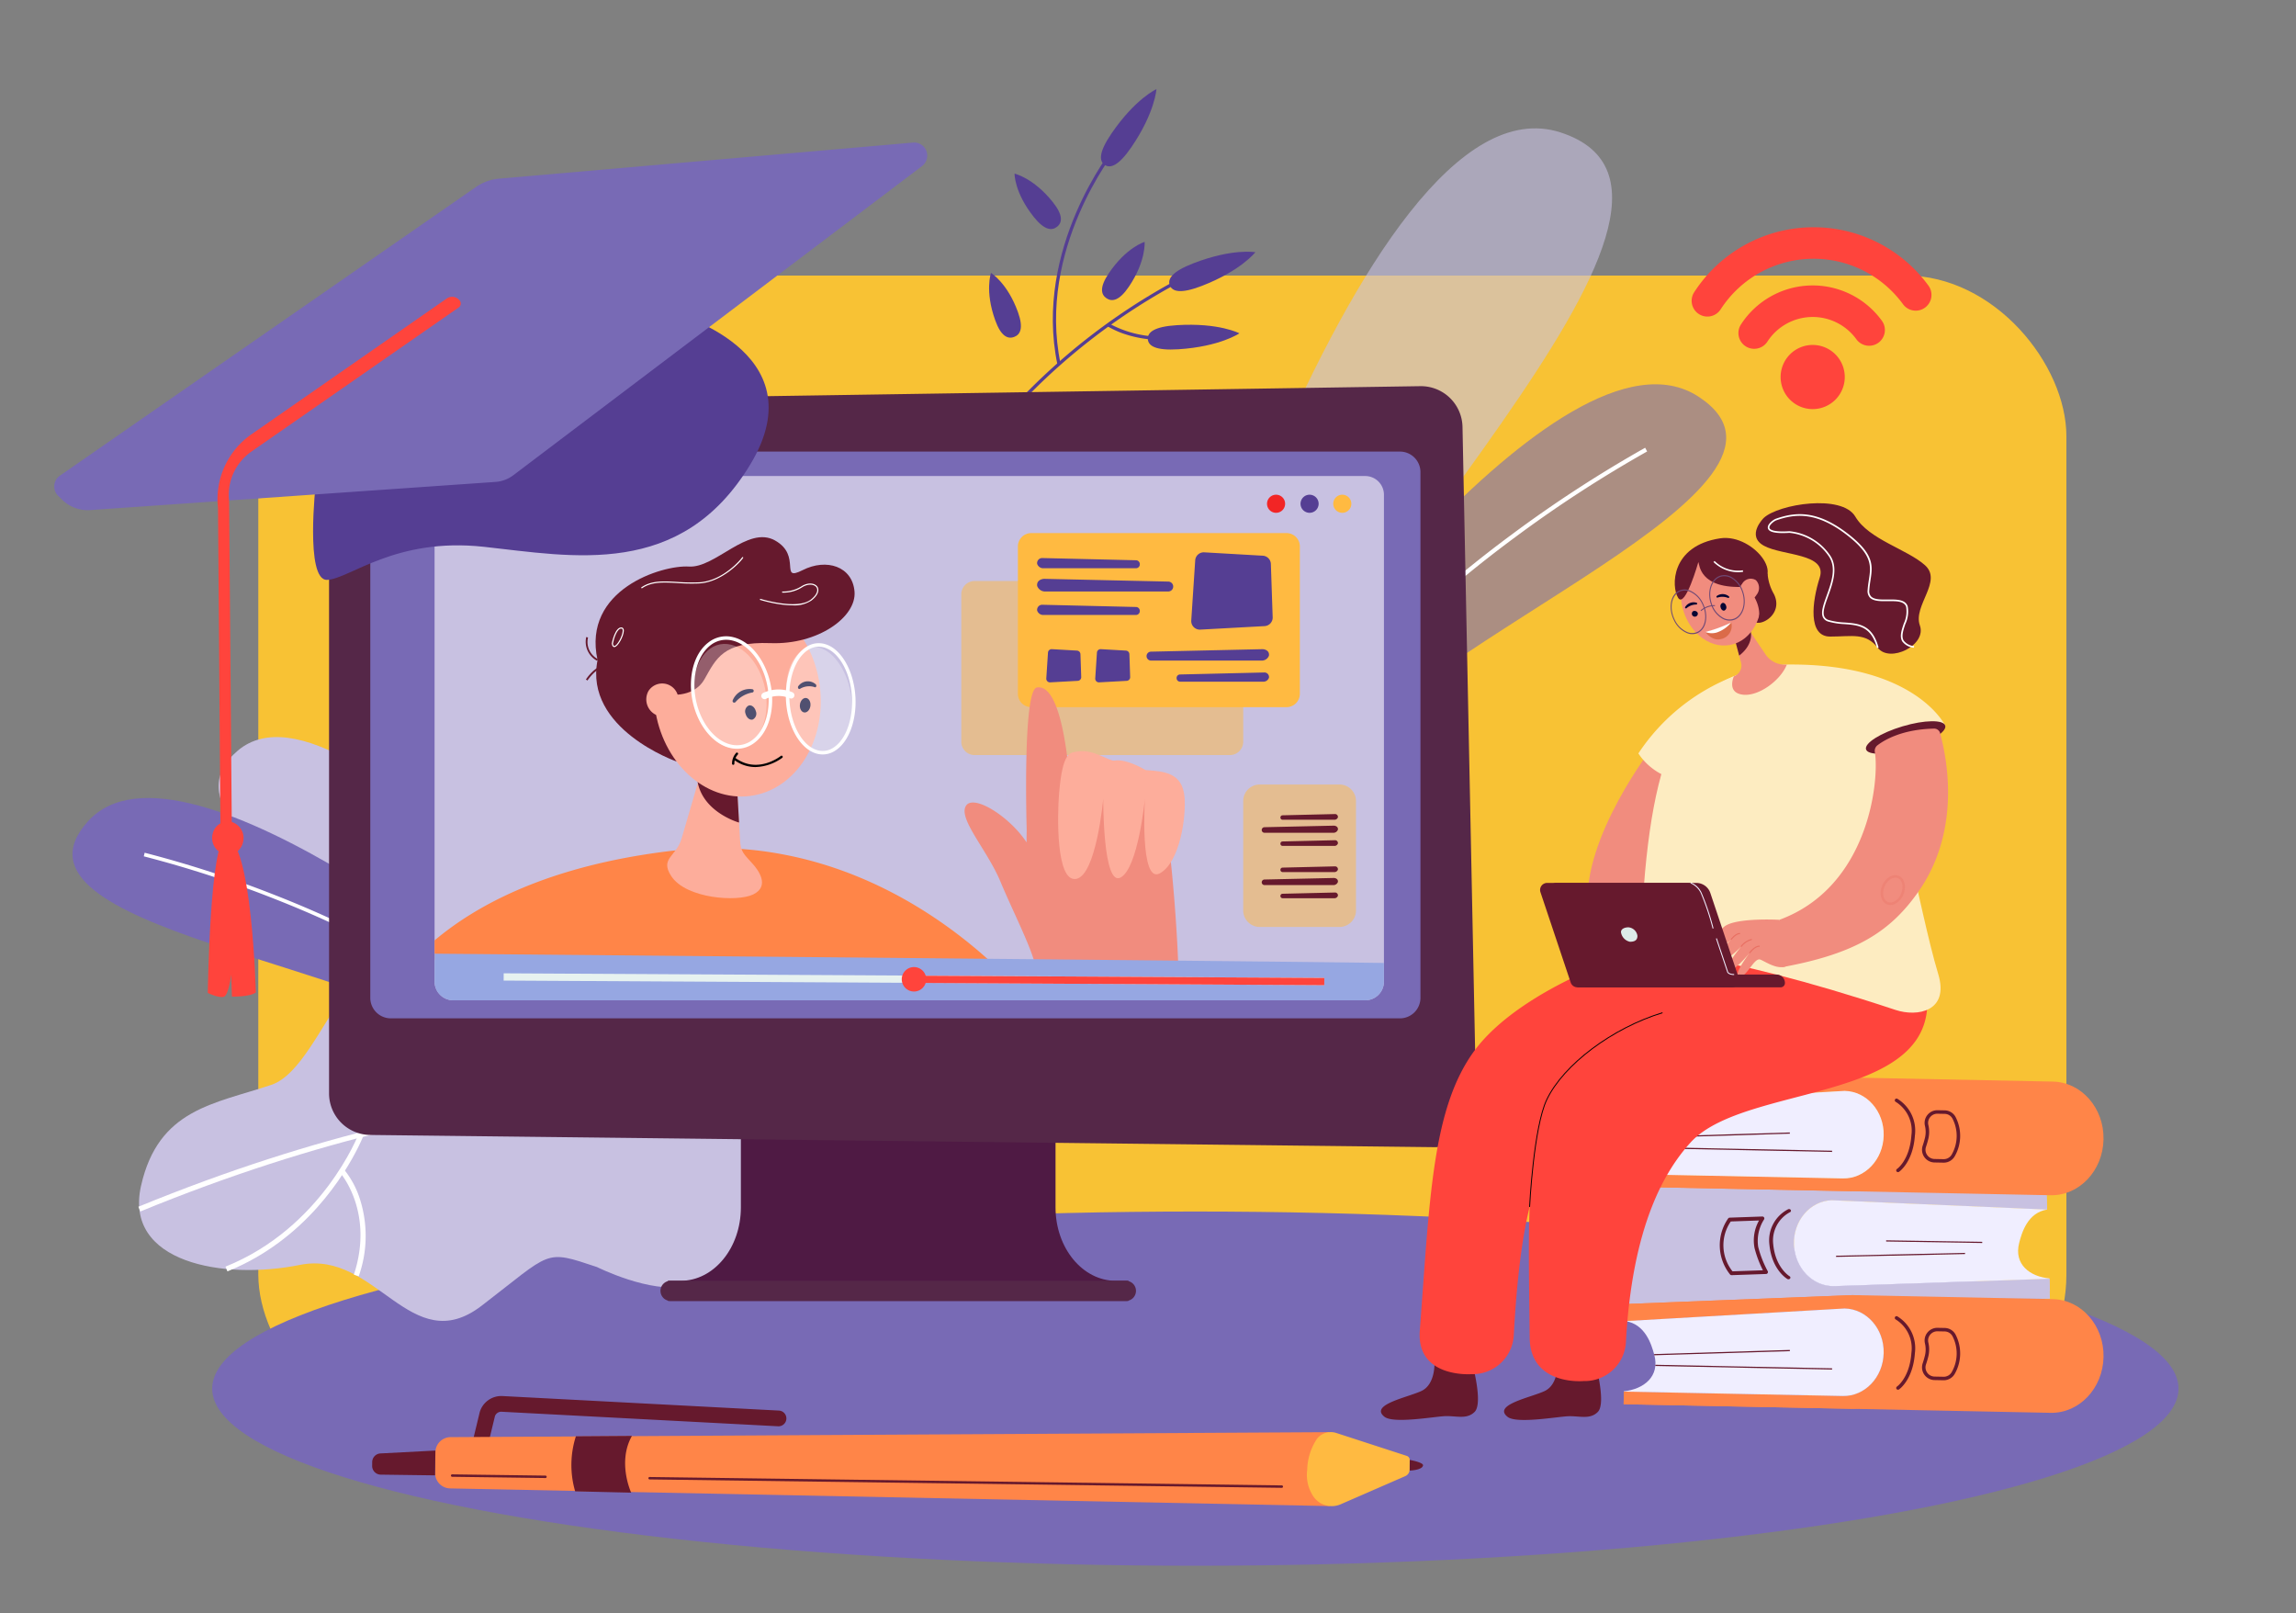 <svg xmlns="http://www.w3.org/2000/svg" xmlns:xlink="http://www.w3.org/1999/xlink" width="400" height="281" viewBox="0 0 400 281">
  <rect x="0" y="0" width="400" height="281" fill="#808080" stroke="none"/>
  <defs>
    <clipPath id="clip-path">
      <rect id="Rectángulo_418566" data-name="Rectángulo 418566" width="400" height="281" transform="translate(1020 4233)" fill="#fff" stroke="#707070" stroke-width="1"/>
    </clipPath>
  </defs>
  <g id="Enmascarar_grupo_1098928" data-name="Enmascarar grupo 1098928" transform="translate(-1020 -4233)" clip-path="url(#clip-path)">
    <g id="Grupo_1212598" data-name="Grupo 1212598" transform="translate(-1)">
      <rect id="Rectángulo_418565" data-name="Rectángulo 418565" width="315" height="202" rx="28" transform="translate(1066 4281)" fill="#f8c234"/>
      <g id="Grupo_1212597" data-name="Grupo 1212597" transform="translate(-649.711 3733.792)">
        <g id="Grupo_1212367" data-name="Grupo 1212367" transform="translate(1707.678 710.237)">
          <ellipse id="Elipse_12625" data-name="Elipse 12625" cx="171.282" cy="30.85" rx="171.282" ry="30.85" fill="#786ab5"/>
        </g>
        <g id="Grupo_1212368" data-name="Grupo 1212368" transform="translate(1798.531 749.346)">
          <path id="Trazado_1085000" data-name="Trazado 1085000" d="M2195.086,1528.792l-.142-.216a4.21,4.21,0,0,0,1.682-2.129,1.4,1.4,0,0,0-.277-1.115.777.777,0,0,0-.665-.356c-1.272.018-3.114,2.643-3.132,2.669l-.335.482.1-.578c0-.024.4-2.344-.407-3.037a1.047,1.047,0,0,0-1.067-.091,1.562,1.562,0,0,0-.992.891c-.531,1.276.439,3.293.449,3.314l-.232.113c-.042-.087-1.031-2.142-.456-3.526a1.808,1.808,0,0,1,1.147-1.037,1.286,1.286,0,0,1,1.319.139c.674.577.635,2.01.559,2.778.594-.769,1.955-2.361,3.042-2.376a1.029,1.029,0,0,1,.877.461,1.656,1.656,0,0,1,.324,1.314A4.407,4.407,0,0,1,2195.086,1528.792Z" transform="translate(-2189.434 -1524.064)" fill="#42428e"/>
        </g>
        <g id="Grupo_1212397" data-name="Grupo 1212397" transform="translate(1827.374 514.736)">
          <g id="Grupo_1212396" data-name="Grupo 1212396" transform="translate(0 0)">
            <g id="Grupo_1212369" data-name="Grupo 1212369" transform="translate(20.09 14.717)">
              <path id="Trazado_1085001" data-name="Trazado 1085001" d="M2403.314,585.614c1.852,2.313,3.138,2.412,4.045,1.687s1.09-2-.762-4.315c-3.374-4.214-6.646-4.936-6.646-4.936S2399.89,581.34,2403.314,585.614Z" transform="translate(-2399.951 -578.05)" fill="#553e93"/>
            </g>
            <g id="Grupo_1212370" data-name="Grupo 1212370" transform="translate(15.652 32.02)">
              <path id="Trazado_1085002" data-name="Trazado 1085002" d="M2381.927,660.735c1,2.788,2.189,3.3,3.281,2.9s1.68-1.542.676-4.33c-1.829-5.079-4.692-6.821-4.692-6.821S2380.072,655.582,2381.927,660.735Z" transform="translate(-2380.857 -652.489)" fill="#553e93"/>
            </g>
            <g id="Grupo_1212395" data-name="Grupo 1212395">
              <g id="Grupo_1212372" data-name="Grupo 1212372" transform="translate(0 32.636)">
                <g id="Grupo_1212371" data-name="Grupo 1212371">
                  <path id="Trazado_1085003" data-name="Trazado 1085003" d="M2313.52,709.878l.54.154c.024-.083,2.46-8.439,9.716-19.27a108.739,108.739,0,0,1,39.494-35.123l-.263-.5a109.283,109.283,0,0,0-39.71,35.327C2316,701.371,2313.543,709.794,2313.52,709.878Z" transform="translate(-2313.52 -655.143)" fill="#553e93"/>
                </g>
              </g>
              <g id="Grupo_1212374" data-name="Grupo 1212374" transform="translate(26.756 10.269)">
                <g id="Grupo_1212373" data-name="Grupo 1212373">
                  <path id="Trazado_1085004" data-name="Trazado 1085004" d="M2429.424,596.586l.549-.114c-4.144-19.942,9.469-37.035,9.607-37.206l-.436-.353C2439,559.086,2425.226,576.379,2429.424,596.586Z" transform="translate(-2428.628 -558.913)" fill="#553e93"/>
                </g>
              </g>
              <g id="Grupo_1212376" data-name="Grupo 1212376" transform="translate(36.279 40.82)">
                <g id="Grupo_1212375" data-name="Grupo 1212375">
                  <path id="Trazado_1085005" data-name="Trazado 1085005" d="M2472.008,691.982a19.857,19.857,0,0,0,10.419.89l-.127-.546a18.828,18.828,0,0,1-12.418-1.977l-.282.485A16.381,16.381,0,0,0,2472.008,691.982Z" transform="translate(-2469.6 -690.349)" fill="#553e93"/>
                </g>
              </g>
              <g id="Grupo_1212378" data-name="Grupo 1212378" transform="translate(5.39 69.175)">
                <g id="Grupo_1212377" data-name="Grupo 1212377">
                  <path id="Trazado_1085006" data-name="Trazado 1085006" d="M2336.71,819.067c11.229,2.886,21.955.968,31.877-5.7a8.215,8.215,0,0,1,.752-.478.182.182,0,0,1-.064.007l.024-.56c-.166-.007-.306.083-1.024.566-9.785,6.573-20.358,8.464-31.425,5.62Z" transform="translate(-2336.71 -812.337)" fill="#553e93"/>
                </g>
              </g>
              <g id="Grupo_1212380" data-name="Grupo 1212380" transform="translate(22.763 59.726)">
                <g id="Grupo_1212379" data-name="Grupo 1212379">
                  <path id="Trazado_1085007" data-name="Trazado 1085007" d="M2411.45,788.033l.558.057c.762-7.574,9.193-15.92,9.278-16l-.392-.4a46.56,46.56,0,0,0-4.418,5.21C2414.409,779.728,2411.859,783.959,2411.45,788.033Z" transform="translate(-2411.45 -771.686)" fill="#553e93"/>
                </g>
              </g>
              <g id="Grupo_1212382" data-name="Grupo 1212382" transform="translate(47.034 28.317)">
                <g id="Grupo_1212381" data-name="Grupo 1212381">
                  <path id="Trazado_1085008" data-name="Trazado 1085008" d="M2520.049,638.588c-3.727,1.442-4.5,2.749-4.077,3.832s1.867,1.532,5.594.09c6.789-2.627,9.311-5.858,9.311-5.858S2526.939,635.923,2520.049,638.588Z" transform="translate(-2515.87 -636.562)" fill="#553e93"/>
                </g>
              </g>
              <g id="Grupo_1212384" data-name="Grupo 1212384" transform="translate(43.303 41.039)">
                <g id="Grupo_1212383" data-name="Grupo 1212383">
                  <path id="Trazado_1085009" data-name="Trazado 1085009" d="M2504.859,691.365c-3.988.251-5.115,1.266-5.042,2.425s1.318,2.024,5.306,1.773c7.265-.458,10.644-2.778,10.644-2.778S2512.23,690.9,2504.859,691.365Z" transform="translate(-2499.814 -691.291)" fill="#553e93"/>
                </g>
              </g>
              <g id="Grupo_1212386" data-name="Grupo 1212386" transform="translate(29.767 54.052)">
                <g id="Grupo_1212385" data-name="Grupo 1212385">
                  <path id="Trazado_1085010" data-name="Trazado 1085010" d="M2443.5,751.049c-2.207,1.977-2.236,3.266-1.462,4.131s2.059.979,4.267-1c4.021-3.6,4.563-6.908,4.563-6.908S2447.583,747.4,2443.5,751.049Z" transform="translate(-2441.581 -747.275)" fill="#553e93"/>
                </g>
              </g>
              <g id="Grupo_1212388" data-name="Grupo 1212388" transform="translate(35.326 26.608)">
                <g id="Grupo_1212387" data-name="Grupo 1212387">
                  <path id="Trazado_1085011" data-name="Trazado 1085011" d="M2466.69,634.659c-1.66,2.454-1.375,3.712-.413,4.362s2.236.449,3.9-2.006c3.025-4.471,2.745-7.81,2.745-7.81S2469.758,630.123,2466.69,634.659Z" transform="translate(-2465.5 -629.206)" fill="#553e93"/>
                </g>
              </g>
              <g id="Grupo_1212390" data-name="Grupo 1212390" transform="translate(16.459 63.667)">
                <g id="Grupo_1212389" data-name="Grupo 1212389">
                  <path id="Trazado_1085012" data-name="Trazado 1085012" d="M2384.763,795.626c-.9,2.822-.276,3.948.83,4.3s2.271-.2,3.175-3.02c1.646-5.141.439-8.267.439-8.267S2386.434,790.41,2384.763,795.626Z" transform="translate(-2384.331 -788.642)" fill="#553e93"/>
                </g>
              </g>
              <g id="Grupo_1212392" data-name="Grupo 1212392" transform="translate(32.524 66.672)">
                <g id="Grupo_1212391" data-name="Grupo 1212391">
                  <path id="Trazado_1085013" data-name="Trazado 1085013" d="M2456,803.73c-2.579,1.458-2.884,2.711-2.312,3.722s1.8,1.4,4.382-.061c4.7-2.656,5.936-5.77,5.936-5.77S2460.77,801.035,2456,803.73Z" transform="translate(-2453.444 -801.567)" fill="#553e93"/>
                </g>
              </g>
              <g id="Grupo_1212394" data-name="Grupo 1212394" transform="translate(35.14)">
                <g id="Grupo_1212393" data-name="Grupo 1212393">
                  <path id="Trazado_1085014" data-name="Trazado 1085014" d="M2466.535,522.461c-2.256,3.3-2.15,4.811-1.191,5.466s2.407.207,4.663-3.092c4.11-6.008,4.361-10.1,4.361-10.1S2470.706,516.365,2466.535,522.461Z" transform="translate(-2464.699 -514.736)" fill="#553e93"/>
                </g>
              </g>
            </g>
          </g>
        </g>
        <g id="Grupo_1212398" data-name="Grupo 1212398" transform="translate(1708.797 627.597)">
          <path id="Trazado_1085015" data-name="Trazado 1085015" d="M1882.579,1059.052s-56.721-72.561-75.832-56.43,48.781,40.2,64.624,61.847Z" transform="translate(-1803.385 -1000.282)" fill="#c8c1e1"/>
        </g>
        <g id="Grupo_1212402" data-name="Grupo 1212402" transform="translate(1683.343 638.209)">
          <g id="Grupo_1212399" data-name="Grupo 1212399" transform="translate(0 0)">
            <path id="Trazado_1085016" data-name="Trazado 1085016" d="M1774.793,1082.766s-61.478-51.443-78.259-32.731,50.721,24.52,68.026,40.113Z" transform="translate(-1693.877 -1045.937)" fill="#786ab5"/>
          </g>
          <g id="Grupo_1212401" data-name="Grupo 1212401" transform="translate(12.419 9.534)">
            <g id="Grupo_1212400" data-name="Grupo 1212400">
              <path id="Trazado_1085017" data-name="Trazado 1085017" d="M1810.116,1118.427c-11.755-10.987-28.206-18.789-39.936-23.4a192.834,192.834,0,0,0-22.873-7.449l.15-.625a193.612,193.612,0,0,1,22.959,7.476c11.782,4.631,28.31,12.473,40.139,23.528Z" transform="translate(-1747.307 -1086.953)" fill="#fff"/>
            </g>
          </g>
        </g>
        <g id="Grupo_1212416" data-name="Grupo 1212416" transform="translate(1694.822 663.187)">
          <g id="Grupo_1212404" data-name="Grupo 1212404" transform="translate(0.113 0)">
            <g id="Grupo_1212403" data-name="Grupo 1212403">
              <path id="Trazado_1085018" data-name="Trazado 1085018" d="M1771.77,1209.742c13.289-2.681,19.308,16.577,31.651,7.119s10.806-9.851,20.088-6.751c0,0,9.454,4.716,15.378,3.276,23.375-5.684,34.7-50.81,4.31-58.6-2.194-.562-4.79-.013-7.606.726-15.273,4.021-16.858,12.532-35.488.609s-23.357,18.92-33.317,22.263-19.667,4.162-22.695,17.589S1758.484,1212.432,1771.77,1209.742Z" transform="translate(-1743.746 -1153.395)" fill="#c8c1e1"/>
            </g>
          </g>
          <g id="Grupo_1212415" data-name="Grupo 1212415" transform="translate(0 2.644)">
            <g id="Grupo_1212406" data-name="Grupo 1212406" transform="translate(0 23.436)">
              <g id="Grupo_1212405" data-name="Grupo 1212405">
                <path id="Trazado_1085019" data-name="Trazado 1085019" d="M1846.124,1267.29l.159-.877c-.386-.071-39.423-6.745-103.021,19.32l.338.825C1806.96,1260.591,1845.738,1267.22,1846.124,1267.29Z" transform="translate(-1743.262 -1265.597)" fill="#fff"/>
              </g>
            </g>
            <g id="Grupo_1212408" data-name="Grupo 1212408" transform="translate(52.247)">
              <g id="Grupo_1212407" data-name="Grupo 1212407">
                <path id="Trazado_1085020" data-name="Trazado 1085020" d="M1968.848,1182.722c5.035-11.105,3.9-17.677,3.851-17.952l-.877.162c.012.065,1.12,6.6-3.786,17.422Z" transform="translate(-1968.035 -1164.77)" fill="#fff"/>
              </g>
            </g>
            <g id="Grupo_1212410" data-name="Grupo 1212410" transform="translate(37.828 3.143)">
              <g id="Grupo_1212409" data-name="Grupo 1212409">
                <path id="Trazado_1085021" data-name="Trazado 1085021" d="M1923.652,1202.542c.534-5.132-2.278-10.961-8.133-16.855a59.529,59.529,0,0,0-9.037-7.4l-.479.752c.18.115,17.99,11.606,16.762,23.407Z" transform="translate(-1906.003 -1178.291)" fill="#fff"/>
              </g>
            </g>
            <g id="Grupo_1212412" data-name="Grupo 1212412" transform="translate(15.174 30.839)">
              <g id="Grupo_1212411" data-name="Grupo 1212411">
                <path id="Trazado_1085022" data-name="Trazado 1085022" d="M1831.654,1299.827c.627-1.259.926-2.03.939-2.066l-.833-.315c-.062.163-6.377,16.4-23.216,23.166l.333.827C1822.445,1315.984,1829.32,1304.518,1831.654,1299.827Z" transform="translate(-1808.543 -1297.446)" fill="#fff"/>
              </g>
            </g>
            <g id="Grupo_1212414" data-name="Grupo 1212414" transform="translate(35.244 37.195)">
              <g id="Grupo_1212413" data-name="Grupo 1212413">
                <path id="Trazado_1085023" data-name="Trazado 1085023" d="M1898.026,1343.275a21.037,21.037,0,0,0,.189-13.5,15.578,15.578,0,0,0-2.662-4.987l-.669.59c.059.067,5.85,6.832,2.295,17.618Z" transform="translate(-1894.885 -1324.788)" fill="#fff"/>
              </g>
            </g>
          </g>
        </g>
        <g id="Grupo_1212417" data-name="Grupo 1212417" transform="translate(1869.869 521.566)" opacity="0.6">
          <path id="Trazado_1085024" data-name="Trazado 1085024" d="M2496.34,665.157s37.329-131.8,72.713-120.33-44.583,82.777-54.234,121.49Z" transform="translate(-2496.34 -544.119)" fill="#c8c1e1"/>
        </g>
        <g id="Grupo_1212421" data-name="Grupo 1212421" transform="translate(1890.166 566.148)">
          <g id="Grupo_1212418" data-name="Grupo 1212418" transform="translate(0 0)" opacity="0.6">
            <path id="Trazado_1085025" data-name="Trazado 1085025" d="M2583.66,797.091s52.5-74.666,76.458-59.018-48.581,41.887-63.031,64.129Z" transform="translate(-2583.66 -735.917)" fill="#786ab5"/>
          </g>
          <g id="Grupo_1212420" data-name="Grupo 1212420" transform="translate(6.866 11.052)">
            <g id="Grupo_1212419" data-name="Grupo 1212419">
              <path id="Trazado_1085026" data-name="Trazado 1085026" d="M2613.819,836.51c9.7-15.542,25.5-28.962,37.047-37.483a219.469,219.469,0,0,1,22.97-14.92l-.349-.644a220.24,220.24,0,0,0-23.056,14.975c-11.6,8.559-27.473,22.045-37.233,37.684Z" transform="translate(-2613.198 -783.463)" fill="#fff"/>
            </g>
          </g>
        </g>
        <g id="Grupo_1212427" data-name="Grupo 1212427" transform="translate(1728.04 566.47)">
          <g id="Grupo_1212424" data-name="Grupo 1212424" transform="translate(57.737 115.873)">
            <g id="Grupo_1212422" data-name="Grupo 1212422" transform="translate(1.305)">
              <path id="Trazado_1085027" data-name="Trazado 1085027" d="M2207.7,1262.983v-27.176h-54.817v27.175c0,7.062-4.7,12.786-10.5,12.786h-2.209v3.509h80.227v-3.509H2218.2C2212.4,1275.769,2207.7,1270.044,2207.7,1262.983Z" transform="translate(-2140.181 -1235.807)" fill="#4f1a44"/>
            </g>
            <g id="Grupo_1212423" data-name="Grupo 1212423" transform="translate(0 39.961)">
              <path id="Trazado_1085028" data-name="Trazado 1085028" d="M2215.653,1411.234h-79.332a1.754,1.754,0,0,1-1.754-1.754h0a1.754,1.754,0,0,1,1.754-1.754h79.332a1.755,1.755,0,0,1,1.754,1.754h0A1.754,1.754,0,0,1,2215.653,1411.234Z" transform="translate(-2134.567 -1407.726)" fill="#552748"/>
            </g>
          </g>
          <g id="Grupo_1212425" data-name="Grupo 1212425" transform="translate(0 0)">
            <path id="Trazado_1085029" data-name="Trazado 1085029" d="M2078.7,869.86l-185.37-2.127a7.244,7.244,0,0,1-7.161-7.244V747.351a7.245,7.245,0,0,1,7.134-7.244l182.978-2.8a7.243,7.243,0,0,1,7.354,7.1l2.391,118.069A7.241,7.241,0,0,1,2078.7,869.86Z" transform="translate(-1886.172 -737.304)" fill="#552748"/>
          </g>
          <g id="Grupo_1212426" data-name="Grupo 1212426" transform="translate(7.183 11.397)">
            <path id="Trazado_1085030" data-name="Trazado 1085030" d="M2096.453,885.057H1920.647a3.574,3.574,0,0,1-3.574-3.574V789.911a3.574,3.574,0,0,1,3.574-3.575h175.805a3.574,3.574,0,0,1,3.574,3.575v91.572A3.575,3.575,0,0,1,2096.453,885.057Z" transform="translate(-1917.073 -786.336)" fill="#786ab5"/>
          </g>
        </g>
        <g id="Grupo_1212458" data-name="Grupo 1212458" transform="translate(1945.671 686.895)">
          <g id="Grupo_1212437" data-name="Grupo 1212437" transform="translate(0 19.032)">
            <g id="Grupo_1212428" data-name="Grupo 1212428">
              <path id="Trazado_1085031" data-name="Trazado 1085031" d="M2831.142,1337.27l34.088.078,38.805.967.1,2.922-37.536-1.631c-3.772.13-6.714,3.585-6.572,7.718h0c.143,4.132,3.316,7.377,7.088,7.246l37.435-1.291.075,2.158-72.965,3.217c-4.9.169-9.016-4.743-9.2-10.107h0C2822.276,1343.181,2826.247,1337.438,2831.142,1337.27Z" transform="translate(-2822.454 -1337.27)" fill="#c8c1e1"/>
            </g>
            <g id="Grupo_1212429" data-name="Grupo 1212429" transform="translate(34.238 0.077)">
              <path id="Trazado_1085032" data-name="Trazado 1085032" d="M2969.759,1347.618h0c-.185-5.364,3.635-9.849,8.531-10.018l38.806.967.1,2.922-37.536-1.631c-3.772.13-6.715,3.586-6.572,7.718h0c.143,4.132,3.316,7.377,7.088,7.247l37.435-1.291.074,3.5-38.726,0C2974.063,1357.195,2969.945,1352.983,2969.759,1347.618Z" transform="translate(-2969.752 -1337.6)" fill="#c8c1e1"/>
            </g>
            <g id="Grupo_1212430" data-name="Grupo 1212430" transform="translate(37.57 2.343)">
              <path id="Trazado_1085033" data-name="Trazado 1085033" d="M2990.662,1347.35l37.535,1.623h0c-3.386.546-4.405,3.987-4.873,5.823-.949,3.724,1.871,5.865,5.287,6.176l0,.051-37.435,1.291c-3.772.13-6.946-3.115-7.088-7.247h0C2983.949,1350.934,2986.892,1347.48,2990.662,1347.35Z" transform="translate(-2984.085 -1347.35)" fill="#f0eeff"/>
            </g>
            <g id="Grupo_1212431" data-name="Grupo 1212431" transform="translate(44.913 11.505)">
              <rect id="Rectángulo_418558" data-name="Rectángulo 418558" width="22.463" height="0.204" transform="matrix(1, -0.022, 0.022, 1, 0, 0.503)" fill="#66192d"/>
            </g>
            <g id="Grupo_1212433" data-name="Grupo 1212433" transform="translate(33.264 3.882)">
              <g id="Grupo_1212432" data-name="Grupo 1212432">
                <path id="Trazado_1085034" data-name="Trazado 1085034" d="M2968.92,1366.2a.351.351,0,0,0,.279-.13.268.268,0,0,0-.092-.4c-.024-.014-2.447-1.468-2.841-5.539a5.578,5.578,0,0,1,2.91-5.614.273.273,0,0,0,.139-.393.364.364,0,0,0-.453-.12,6.076,6.076,0,0,0-3.264,6.177c.423,4.372,3.027,5.911,3.138,5.975A.352.352,0,0,0,2968.92,1366.2Z" transform="translate(-2965.562 -1353.972)" fill="#66192d"/>
              </g>
            </g>
            <g id="Grupo_1212434" data-name="Grupo 1212434" transform="translate(53.637 9.326)">
              <rect id="Rectángulo_418559" data-name="Rectángulo 418559" width="0.205" height="16.738" transform="translate(0 0.205) rotate(-89.106)" fill="#66192d"/>
            </g>
            <g id="Grupo_1212436" data-name="Grupo 1212436" transform="translate(24.605 5.181)">
              <g id="Grupo_1212435" data-name="Grupo 1212435">
                <path id="Trazado_1085035" data-name="Trazado 1085035" d="M2930.156,1369.664a8.146,8.146,0,0,1-.343-9.765.336.336,0,0,1,.263-.143l5.7-.2a.342.342,0,0,1,.3.172.334.334,0,0,1-.013.349,6.891,6.891,0,0,0-1.014,4.766,18.039,18.039,0,0,0,1.655,4.224.336.336,0,0,1-.278.5l-6.006.207h-.012A.345.345,0,0,1,2930.156,1369.664Zm4.247-4.656a7.046,7.046,0,0,1,.793-4.759l-4.925.17a7.317,7.317,0,0,0,.3,8.686l5.3-.183A19.006,19.006,0,0,1,2934.4,1365.008Z" transform="translate(-2928.307 -1359.559)" fill="#66192d"/>
              </g>
            </g>
          </g>
          <g id="Grupo_1212447" data-name="Grupo 1212447" transform="translate(7.904 0)">
            <g id="Grupo_1212438" data-name="Grupo 1212438" transform="translate(0 0.001)">
              <path id="Trazado_1085036" data-name="Trazado 1085036" d="M2931.222,1256.1l-34.9-.7-39.518,1.553-.06,2.978,38.215-2.212c3.845.077,6.892,3.554,6.808,7.766h0c-.085,4.212-3.27,7.563-7.115,7.486l-38.155-.767-.044,2.2,74.369,1.495c4.991.1,9.125-4.251,9.236-9.718h0C2940.169,1260.709,2936.213,1256.2,2931.222,1256.1Z" transform="translate(-2856.456 -1255.394)" fill="#ff8548"/>
            </g>
            <g id="Grupo_1212439" data-name="Grupo 1212439" transform="translate(0)">
              <path id="Trazado_1085037" data-name="Trazado 1085037" d="M2905.164,1265.472h0c.109-5.467-3.847-9.981-8.838-10.081l-39.518,1.553-.06,2.978,38.215-2.212c3.844.077,6.892,3.554,6.808,7.766h0c-.085,4.212-3.271,7.563-7.115,7.486l-38.155-.767-.044,2.2,39.471.793C2900.917,1275.29,2905.052,1270.939,2905.164,1265.472Z" transform="translate(-2856.458 -1255.391)" fill="#ff8548"/>
            </g>
            <g id="Grupo_1212440" data-name="Grupo 1212440" transform="translate(0.043 2.329)">
              <path id="Trazado_1085038" data-name="Trazado 1085038" d="M2895.1,1265.41l-38.215,2.2h0c3.458.506,4.546,4,5.049,5.861,1.021,3.779-1.82,6-5.3,6.369v.052l38.155.766c3.845.077,7.03-3.274,7.115-7.486h0C2902,1268.964,2898.949,1265.487,2895.1,1265.41Z" transform="translate(-2856.643 -1265.41)" fill="#f0eeff"/>
            </g>
            <g id="Grupo_1212441" data-name="Grupo 1212441" transform="translate(5.516 12.134)">
              <rect id="Rectángulo_418560" data-name="Rectángulo 418560" width="0.208" height="30.803" transform="translate(0 0.208) rotate(-88.848)" fill="#66192d"/>
            </g>
            <g id="Grupo_1212443" data-name="Grupo 1212443" transform="translate(47.24 3.671)">
              <g id="Grupo_1212442" data-name="Grupo 1212442">
                <path id="Trazado_1085039" data-name="Trazado 1085039" d="M3060.257,1283.994a.3.3,0,0,0,.171-.053c.1-.068,2.442-1.714,2.761-6.3a6.5,6.5,0,0,0-3.056-6.425.3.3,0,0,0-.279.542,5.9,5.9,0,0,1,2.727,5.841c-.3,4.292-2.474,5.821-2.5,5.836a.3.3,0,0,0,.172.557Z" transform="translate(-3059.69 -1271.186)" fill="#66192d"/>
              </g>
            </g>
            <g id="Grupo_1212444" data-name="Grupo 1212444" transform="translate(5.307 9.571)">
              <rect id="Rectángulo_418561" data-name="Rectángulo 418561" width="23.652" height="0.208" transform="translate(0 0.719) rotate(-1.742)" fill="#66192d"/>
            </g>
            <g id="Grupo_1212446" data-name="Grupo 1212446" transform="translate(51.98 5.696)">
              <g id="Grupo_1212445" data-name="Grupo 1212445">
                <path id="Trazado_1085040" data-name="Trazado 1085040" d="M3083.818,1289.03l-1.56-.031a2.214,2.214,0,0,1-2.06-2.916c.164-.486.3-.975.417-1.453a4.547,4.547,0,0,0-.028-2.045,2.188,2.188,0,0,1,.446-1.873,2.211,2.211,0,0,1,1.765-.815l1.231.024h0a2.186,2.186,0,0,1,1.9,1.152,7.149,7.149,0,0,1-.111,6.783,2.2,2.2,0,0,1-1.958,1.174Zm-1.032-8.524a1.605,1.605,0,0,0-1.281.592,1.58,1.58,0,0,0-.322,1.354,5.157,5.157,0,0,1,.026,2.318c-.117.5-.263,1-.434,1.509a1.578,1.578,0,0,0,.207,1.426,1.6,1.6,0,0,0,1.288.686l1.56.031a1.6,1.6,0,0,0,1.452-.85,6.549,6.549,0,0,0,.109-6.214,1.576,1.576,0,0,0-1.374-.826Z" transform="translate(-3080.081 -1279.896)" fill="#66192d"/>
              </g>
            </g>
          </g>
          <g id="Grupo_1212457" data-name="Grupo 1212457" transform="translate(7.904 37.9)">
            <g id="Grupo_1212448" data-name="Grupo 1212448">
              <path id="Trazado_1085041" data-name="Trazado 1085041" d="M2931.222,1419.144l-34.9-.7L2856.807,1420l-.06,2.978,38.215-2.212c3.845.077,6.892,3.554,6.808,7.766h0c-.085,4.212-3.27,7.563-7.115,7.486l-38.155-.766-.044,2.2,74.369,1.495c4.991.1,9.125-4.25,9.236-9.718h0C2940.169,1423.758,2936.213,1419.246,2931.222,1419.144Z" transform="translate(-2856.456 -1418.443)" fill="#ff8548"/>
            </g>
            <g id="Grupo_1212449" data-name="Grupo 1212449" transform="translate(0 0.002)">
              <path id="Trazado_1085042" data-name="Trazado 1085042" d="M2905.164,1428.531h0c.109-5.467-3.847-9.981-8.838-10.081L2856.808,1420l-.06,2.978,38.215-2.212c3.844.077,6.892,3.554,6.808,7.766h0c-.085,4.212-3.271,7.563-7.115,7.486l-38.155-.767-.044,2.2,39.471.793C2900.917,1438.349,2905.052,1434,2905.164,1428.531Z" transform="translate(-2856.458 -1418.45)" fill="#ff8548"/>
            </g>
            <g id="Grupo_1212450" data-name="Grupo 1212450" transform="translate(0.043 2.328)">
              <path id="Trazado_1085043" data-name="Trazado 1085043" d="M2895.1,1428.46l-38.215,2.2h0c3.458.506,4.546,4,5.049,5.861,1.021,3.779-1.82,6-5.3,6.369v.052l38.155.767c3.845.077,7.03-3.275,7.115-7.486h0C2902,1432.016,2898.949,1428.539,2895.1,1428.46Z" transform="translate(-2856.643 -1428.46)" fill="#f0eeff"/>
            </g>
            <g id="Grupo_1212451" data-name="Grupo 1212451" transform="translate(5.521 12.137)">
              <rect id="Rectángulo_418562" data-name="Rectángulo 418562" width="0.208" height="30.803" transform="translate(0 0.208) rotate(-88.848)" fill="#66192d"/>
            </g>
            <g id="Grupo_1212453" data-name="Grupo 1212453" transform="translate(47.24 3.671)">
              <g id="Grupo_1212452" data-name="Grupo 1212452">
                <path id="Trazado_1085044" data-name="Trazado 1085044" d="M3060.257,1447.044a.3.3,0,0,0,.171-.053c.1-.068,2.442-1.714,2.761-6.3a6.5,6.5,0,0,0-3.056-6.424.3.3,0,0,0-.279.542,5.905,5.905,0,0,1,2.727,5.841c-.3,4.292-2.474,5.821-2.5,5.836a.3.3,0,0,0,.172.556Z" transform="translate(-3059.69 -1434.236)" fill="#66192d"/>
              </g>
            </g>
            <g id="Grupo_1212454" data-name="Grupo 1212454" transform="translate(5.315 9.553)">
              <rect id="Rectángulo_418563" data-name="Rectángulo 418563" width="23.652" height="0.208" transform="translate(0 0.719) rotate(-1.742)" fill="#66192d"/>
            </g>
            <g id="Grupo_1212456" data-name="Grupo 1212456" transform="translate(51.98 5.698)">
              <g id="Grupo_1212455" data-name="Grupo 1212455">
                <path id="Trazado_1085045" data-name="Trazado 1085045" d="M3083.818,1452.09l-1.56-.031a2.214,2.214,0,0,1-2.06-2.916c.164-.486.3-.975.417-1.453a4.546,4.546,0,0,0-.028-2.045,2.189,2.189,0,0,1,.446-1.873,2.213,2.213,0,0,1,1.765-.816l1.231.025h0a2.187,2.187,0,0,1,1.9,1.152,7.149,7.149,0,0,1-.111,6.783,2.2,2.2,0,0,1-1.958,1.174Zm-1.032-8.526a1.6,1.6,0,0,0-1.281.592,1.58,1.58,0,0,0-.322,1.354,5.156,5.156,0,0,1,.026,2.318c-.117.5-.263,1-.434,1.508a1.577,1.577,0,0,0,.207,1.426,1.6,1.6,0,0,0,1.288.686l1.56.031a1.6,1.6,0,0,0,1.452-.85,6.549,6.549,0,0,0,.109-6.214,1.576,1.576,0,0,0-1.374-.826Z" transform="translate(-3080.081 -1442.956)" fill="#66192d"/>
              </g>
            </g>
          </g>
        </g>
        <g id="Grupo_1212509" data-name="Grupo 1212509" transform="translate(1911.291 586.856)">
          <g id="Grupo_1212459" data-name="Grupo 1212459" transform="translate(35.998 42.6)">
            <path id="Trazado_1085046" data-name="Trazado 1085046" d="M2840.643,1008.28s-12.007,15.515-11.191,27.509,15.039,2.407,15.039,2.407l1.225-28.4Z" transform="translate(-2829.412 -1008.28)" fill="#f18c7e"/>
          </g>
          <g id="Grupo_1212460" data-name="Grupo 1212460" transform="translate(21.452 149.633)">
            <path id="Trazado_1085047" data-name="Trazado 1085047" d="M2776.159,1469.1s.1,3.526-2.224,4.649-9.182,2.4-6.479,4.519c1.551,1.218,8.48,0,10.449-.109s3.865.65,5.257-.748c1.531-1.538-.473-8.667-.473-8.667a7.883,7.883,0,0,1-3.182,1.021A6.265,6.265,0,0,1,2776.159,1469.1Z" transform="translate(-2766.834 -1468.748)" fill="#66192d"/>
          </g>
          <g id="Grupo_1212461" data-name="Grupo 1212461" transform="translate(0 149.611)">
            <path id="Trazado_1085048" data-name="Trazado 1085048" d="M2683.869,1469.013s.1,3.526-2.224,4.649-9.182,2.4-6.479,4.519c1.551,1.218,8.48,0,10.449-.109s3.865.65,5.257-.748c1.531-1.538-.473-8.667-.473-8.667a7.884,7.884,0,0,1-3.182,1.022A6.291,6.291,0,0,1,2683.869,1469.013Z" transform="translate(-2674.545 -1468.656)" fill="#66192d"/>
          </g>
          <g id="Grupo_1212463" data-name="Grupo 1212463" transform="translate(6.743 76.07)">
            <g id="Grupo_1212462" data-name="Grupo 1212462">
              <path id="Trazado_1085049" data-name="Trazado 1085049" d="M2703.583,1220.343c1.743-23.1,2.154-38.683,9.463-48.7,8-10.959,29.446-18.709,37.716-19.193,13.486-.788,19.84,1.219,19.84,1.219,10.123,21.05-5.733,23.843-17.461,24.418q-.581.029-1.167.065c-7.1.447-19.726,2.251-24.5,9.307-3.784,5.587-6.41,13.431-7.518,33.663a7.174,7.174,0,0,1-7.356,6.787S2702.956,1228.651,2703.583,1220.343Z" transform="translate(-2703.554 -1152.271)" fill="#ff443c"/>
            </g>
          </g>
          <g id="Grupo_1212465" data-name="Grupo 1212465" transform="translate(25.775 78.674)">
            <g id="Grupo_1212464" data-name="Grupo 1212464">
              <path id="Trazado_1085050" data-name="Trazado 1085050" d="M2785.567,1230.131c-.23-23.162-.949-34.988,6-45.252,4.466-6.594,11.183-11.572,19.964-14.795a76.934,76.934,0,0,1,21.907-4.2c13.485-.788,19.545-2.417,19.545-2.417,10.914,26.945-29.01,21.225-39.4,32.705-4.529,5-10.14,14.516-11.248,34.748a7.174,7.174,0,0,1-7.356,6.787S2785.651,1238.6,2785.567,1230.131Z" transform="translate(-2785.43 -1163.472)" fill="#ff443c"/>
            </g>
          </g>
          <g id="Grupo_1212466" data-name="Grupo 1212466" transform="translate(25.824 88.678)">
            <path id="Trazado_1085051" data-name="Trazado 1085051" d="M2785.8,1240.416l-.155-.007c.007-.139.693-13.91,3.009-18.737,2.93-6.108,11.426-12.484,20.2-15.159l.045.148c-8.737,2.664-17.193,9.005-20.106,15.078C2786.49,1226.539,2785.807,1240.278,2785.8,1240.416Z" transform="translate(-2785.646 -1206.512)" fill="#020202"/>
          </g>
          <g id="Grupo_1212467" data-name="Grupo 1212467" transform="translate(45.24 28.519)">
            <path id="Trazado_1085052" data-name="Trazado 1085052" d="M2907.7,955.072s-5.737-9.807-18.963-6.8-18.614,16.518-19.561,48.957c0,0,12.244-.45,44.413,10.22,3.811,1.264,9.4.262,7.443-6.23C2917.4,989.157,2913.873,965.09,2907.7,955.072Z" transform="translate(-2869.176 -947.701)" fill="#fdecc1"/>
          </g>
          <g id="Grupo_1212468" data-name="Grupo 1212468" transform="translate(44.846 28.099)">
            <path id="Trazado_1085053" data-name="Trazado 1085053" d="M2920.945,956.547l-13.6,2.557s-23.788,7.035-30.448,7.091a10.783,10.783,0,0,1-9.415-4.815,35.229,35.229,0,0,1,16.628-13.418,32.625,32.625,0,0,1,3.327-1.075,24.488,24.488,0,0,1,5.915-.991C2915.8,945.638,2920.945,956.547,2920.945,956.547Z" transform="translate(-2867.478 -945.891)" fill="#fdecc1"/>
          </g>
          <g id="Grupo_1212469" data-name="Grupo 1212469" transform="translate(84.488 37.982)">
            <path id="Trazado_1085054" data-name="Trazado 1085054" d="M3051.849,989.183c.294,1.073-2.557,2.862-6.369,4s-7.14,1.186-7.435.113,2.557-2.862,6.369-4S3051.556,988.111,3051.849,989.183Z" transform="translate(-3038.024 -988.411)" fill="#66192d"/>
          </g>
          <g id="Grupo_1212470" data-name="Grupo 1212470" transform="translate(59.35 15.015)">
            <path id="Trazado_1085055" data-name="Trazado 1085055" d="M2941.22,902.693a4.033,4.033,0,0,1-3.677-1.748l-2.559-3.785-.742-1.1-4.366-6.459,1.911,7.19,1.148,4.316.327,1.23a2.026,2.026,0,0,1-1.243,2.411l-.017.006c-.372.979-.778,2.9,1.581,3.187,2.772.335,6.608-2.526,7.661-5.252Z" transform="translate(-2929.876 -889.602)" fill="#f18c7e"/>
          </g>
          <g id="Grupo_1212471" data-name="Grupo 1212471" transform="translate(63.947 12.248)">
            <path id="Trazado_1085056" data-name="Trazado 1085056" d="M2953.066,877.7a8.291,8.291,0,0,0,1.1,3.572c1.688,3.4-2.127,5.673-3.371,4.849-.154-.1-1.142-6.237-1.142-6.237l1.163-1.028Z" transform="translate(-2949.652 -877.7)" fill="#66192d"/>
          </g>
          <g id="Grupo_1212472" data-name="Grupo 1212472" transform="translate(61.259 21.431)">
            <path id="Trazado_1085057" data-name="Trazado 1085057" d="M2941.272,918.224q.01.061.015.122c.273,2.383-2.032,3.959-2.032,3.959l-.018-.01-1.147-4.316a3.8,3.8,0,0,1,2.455-.732A1.042,1.042,0,0,1,2941.272,918.224Z" transform="translate(-2938.09 -917.205)" fill="#66192d"/>
          </g>
          <g id="Grupo_1212473" data-name="Grupo 1212473" transform="translate(52.204 7.692)">
            <path id="Trazado_1085058" data-name="Trazado 1085058" d="M2899.321,867.952c-.887-4.667,1.46-9.033,5.243-9.753s7.569,2.482,8.456,7.148-1.46,9.033-5.243,9.753S2900.207,872.62,2899.321,867.952Z" transform="translate(-2899.134 -858.099)" fill="#f18c7e"/>
          </g>
          <g id="Grupo_1212474" data-name="Grupo 1212474" transform="translate(51.187 6.054)">
            <path id="Trazado_1085059" data-name="Trazado 1085059" d="M2898.868,855.272c.24.223-.012,4.776,8.239,4.283s1.555-9.345-4.429-8.436c-8.641,1.312-8.543,8.451-7.324,10.37S2898.868,855.272,2898.868,855.272Z" transform="translate(-2894.76 -851.054)" fill="#66192d"/>
          </g>
          <g id="Grupo_1212475" data-name="Grupo 1212475" transform="translate(65.305 0)">
            <path id="Trazado_1085060" data-name="Trazado 1085060" d="M2956.882,827.575s-3.158,3.108.058,4.857,11.058,1.291,9.7,5.531-2.083,10.279,1.81,10.277,6.2-.737,8.3,1.962,8.565-.448,7.332-3.9,4.015-7.7.888-10.494-9.791-4.482-12.133-8.462S2959.453,825.169,2956.882,827.575Z" transform="translate(-2955.496 -825.007)" fill="#66192d"/>
          </g>
          <g id="Grupo_1212476" data-name="Grupo 1212476" transform="translate(62.382 13.211)">
            <path id="Trazado_1085061" data-name="Trazado 1085061" d="M2942.92,881.973s3.951,2.844,3.483,6.608c0,0,1.512-2.449,1.407-3.235a30.611,30.611,0,0,0-1.148-3.5Z" transform="translate(-2942.92 -881.844)" fill="#66192d"/>
          </g>
          <g id="Grupo_1212477" data-name="Grupo 1212477" transform="translate(62.482 13.132)">
            <path id="Trazado_1085062" data-name="Trazado 1085062" d="M2946.285,884.362a1.714,1.714,0,0,1-2.391.63,1.917,1.917,0,0,1-.092-2.587,1.714,1.714,0,0,1,2.391-.63A1.916,1.916,0,0,1,2946.285,884.362Z" transform="translate(-2943.352 -881.501)" fill="#f18c7e"/>
          </g>
          <g id="Grupo_1212478" data-name="Grupo 1212478" transform="translate(67.399 1.911)">
            <path id="Trazado_1085063" data-name="Trazado 1085063" d="M2983.528,856.55c-1.013-3.813-3.26-3.984-5.64-4.166a12.36,12.36,0,0,1-2.85-.445,1.462,1.462,0,0,1-.922-.731c-.422-.859.067-2.213.634-3.78.826-2.284,1.762-4.872.365-6.881a9.415,9.415,0,0,0-6.841-4.062c-2.382.151-3.617-.117-3.759-.818s.972-1.495,1.383-1.638c3.335-1.167,7.191-1.637,12.777,2.778,4.406,3.482,4.1,5.441,3.72,7.922-.084.547-.172,1.114-.212,1.729a1.391,1.391,0,0,0,.312,1.1c.539.568,1.74.554,2.9.54,1.5-.018,3.055-.036,3.474,1.158a5.076,5.076,0,0,1-.405,3.118c-.369,1.1-.718,2.139-.289,2.866a2.507,2.507,0,0,0,1.826.964l-.052.282a2.76,2.76,0,0,1-2.022-1.1c-.5-.84-.126-1.939.264-3.1a4.9,4.9,0,0,0,.406-2.932c-.351-1-1.734-.983-3.2-.966-1.223.014-2.488.029-3.113-.63a1.68,1.68,0,0,1-.39-1.318c.041-.628.129-1.2.215-1.754.369-2.388.66-4.275-3.615-7.654-5.477-4.329-9.247-3.872-12.505-2.732-.4.139-1.293.839-1.2,1.311.048.24.485.777,3.474.588a9.716,9.716,0,0,1,7.081,4.184c1.481,2.13.477,4.909-.331,7.142-.545,1.506-1.016,2.807-.647,3.557a1.174,1.174,0,0,0,.752.585,12.141,12.141,0,0,0,2.785.432c2.483.19,4.829.369,5.9,4.378Z" transform="translate(-2964.503 -833.229)" fill="#fff"/>
          </g>
          <g id="Grupo_1212479" data-name="Grupo 1212479" transform="translate(57.934 10.067)">
            <path id="Trazado_1085064" data-name="Trazado 1085064" d="M2928.008,870.277a6.188,6.188,0,0,1-4.222-1.783l.192-.176a5.814,5.814,0,0,0,4.929,1.622l.043.258A5.626,5.626,0,0,1,2928.008,870.277Z" transform="translate(-2923.785 -868.318)" fill="#fff"/>
          </g>
          <g id="Grupo_1212481" data-name="Grupo 1212481" transform="translate(50.477 15.025)">
            <g id="Grupo_1212480" data-name="Grupo 1212480">
              <path id="Trazado_1085065" data-name="Trazado 1085065" d="M2896.165,897.332a2.44,2.44,0,0,1-1.637-.09,4.491,4.491,0,0,1-2.264-2.24c-.982-1.989-.642-4.264.756-5.07a2.341,2.341,0,0,1,2.055-.094,4.492,4.492,0,0,1,2.264,2.24c.981,1.99.643,4.264-.756,5.07A2.166,2.166,0,0,1,2896.165,897.332Zm-2.666-7.394a1.956,1.956,0,0,0-.389.171c-1.317.76-1.63,2.916-.7,4.808a4.284,4.284,0,0,0,2.157,2.138,2.187,2.187,0,0,0,1.923-.085c1.318-.759,1.63-2.917.7-4.808a4.285,4.285,0,0,0-2.157-2.138A2.289,2.289,0,0,0,2893.5,889.938Z" transform="translate(-2891.703 -889.646)" fill="#6f4975"/>
            </g>
          </g>
          <g id="Grupo_1212483" data-name="Grupo 1212483" transform="translate(57.193 12.524)">
            <g id="Grupo_1212482" data-name="Grupo 1212482">
              <path id="Trazado_1085066" data-name="Trazado 1085066" d="M2924.6,886.779a2.559,2.559,0,0,1-1.66-.275,4.456,4.456,0,0,1-2.026-2.483c-.749-2.09-.113-4.314,1.418-4.958a2.461,2.461,0,0,1,2.11.139,4.455,4.455,0,0,1,2.027,2.484h0c.749,2.09.113,4.313-1.418,4.958A2.273,2.273,0,0,1,2924.6,886.779Zm-1.781-7.656a2.08,2.08,0,0,0-.419.126c-1.442.607-2.035,2.717-1.323,4.7a4.252,4.252,0,0,0,1.931,2.37,2.3,2.3,0,0,0,1.975.133c1.442-.607,2.036-2.717,1.323-4.7h0a4.249,4.249,0,0,0-1.931-2.37A2.4,2.4,0,0,0,2922.818,879.124Z" transform="translate(-2920.597 -878.887)" fill="#6f4975"/>
            </g>
          </g>
          <g id="Grupo_1212485" data-name="Grupo 1212485" transform="translate(55.702 17.756)">
            <g id="Grupo_1212484" data-name="Grupo 1212484">
              <path id="Trazado_1085067" data-name="Trazado 1085067" d="M2914.282,902.412a.083.083,0,0,1-.073-.022.084.084,0,0,1,0-.118,3.56,3.56,0,0,1,2.383-.878.084.084,0,1,1,.006.167,3.464,3.464,0,0,0-2.268.826A.084.084,0,0,1,2914.282,902.412Z" transform="translate(-2914.183 -901.394)" fill="#6f4975"/>
            </g>
          </g>
          <g id="Grupo_1212486" data-name="Grupo 1212486" transform="translate(56.496 20.773)">
            <path id="Trazado_1085068" data-name="Trazado 1085068" d="M2917.6,916.034a15.131,15.131,0,0,0,4.534-1.657,2.322,2.322,0,0,1-1.872,2.906C2918.807,917.653,2917.6,916.034,2917.6,916.034Z" transform="translate(-2917.6 -914.377)" fill="#db6b49"/>
          </g>
          <g id="Grupo_1212487" data-name="Grupo 1212487" transform="translate(56.496 20.773)">
            <path id="Trazado_1085069" data-name="Trazado 1085069" d="M2917.6,916.034a3.115,3.115,0,0,0,1.975.106,5.58,5.58,0,0,0,2.559-1.763A22.759,22.759,0,0,1,2917.6,916.034Z" transform="translate(-2917.6 -914.377)" fill="#fff"/>
          </g>
          <g id="Grupo_1212489" data-name="Grupo 1212489" transform="translate(58.447 15.831)">
            <g id="Grupo_1212488" data-name="Grupo 1212488">
              <path id="Trazado_1085070" data-name="Trazado 1085070" d="M2926.137,893.733a.159.159,0,0,1-.074-.291,1.717,1.717,0,0,1,2.1.066.159.159,0,0,1,.037.221.175.175,0,0,1-.221.036,2.719,2.719,0,0,0-1.746-.057A.157.157,0,0,1,2926.137,893.733Z" transform="translate(-2925.991 -893.113)" fill="#060633"/>
            </g>
          </g>
          <g id="Grupo_1212490" data-name="Grupo 1212490" transform="translate(59.157 17.36)">
            <path id="Trazado_1085071" data-name="Trazado 1085071" d="M2930.041,900.26a.615.615,0,0,1-.336.777c-.268.06-.552-.191-.634-.56a.615.615,0,0,1,.336-.777C2929.676,899.639,2929.96,899.89,2930.041,900.26Z" transform="translate(-2929.048 -899.69)" fill="#060633"/>
          </g>
          <g id="Grupo_1212492" data-name="Grupo 1212492" transform="translate(52.979 17.269)">
            <g id="Grupo_1212491" data-name="Grupo 1212491">
              <path id="Trazado_1085072" data-name="Trazado 1085072" d="M2902.675,900.353a.159.159,0,0,1-.179-.241,1.717,1.717,0,0,1,1.969-.739.159.159,0,0,1,.118.191.174.174,0,0,1-.191.118,2.714,2.714,0,0,0-1.636.613A.163.163,0,0,1,2902.675,900.353Z" transform="translate(-2902.467 -899.302)" fill="#060633"/>
            </g>
          </g>
          <g id="Grupo_1212493" data-name="Grupo 1212493" transform="translate(54.216 18.748)">
            <path id="Trazado_1085073" data-name="Trazado 1085073" d="M2908.765,906.01a.523.523,0,1,1-.8-.277A.613.613,0,0,1,2908.765,906.01Z" transform="translate(-2907.792 -905.665)" fill="#060633"/>
          </g>
          <g id="Grupo_1212495" data-name="Grupo 1212495" transform="translate(69.417 39.27)">
            <g id="Grupo_1212494" data-name="Grupo 1212494">
              <path id="Trazado_1085074" data-name="Trazado 1085074" d="M2997.515,1022.19c-4.9,7.072-10.955,10.96-23.835,13.307l-.493-8.247c15.7-5.76,17.434-24.493,16.63-29.226a1.222,1.222,0,0,1,.462-1.177c1.2-.919,4.306-2.786,9.857-2.9a1.075,1.075,0,0,1,1.058.8C3003.517,1003.5,3003.292,1013.846,2997.515,1022.19Z" transform="translate(-2973.187 -993.951)" fill="#f18c7e"/>
            </g>
          </g>
          <g id="Grupo_1212496" data-name="Grupo 1212496" transform="translate(87.06 64.782)" opacity="0.3">
            <path id="Trazado_1085075" data-name="Trazado 1085075" d="M3050.779,1108.919a1.548,1.548,0,0,1-.614-.125c-1.018-.435-1.375-1.9-.8-3.269a3.086,3.086,0,0,1,1.583-1.676,1.681,1.681,0,0,1,1.312-.018c1.018.435,1.375,1.9.8,3.269h0a3.085,3.085,0,0,1-1.584,1.676A1.84,1.84,0,0,1,3050.779,1108.919Zm.872-4.765a1.416,1.416,0,0,0-.531.11,2.636,2.636,0,0,0-1.339,1.435c-.482,1.142-.23,2.346.561,2.685a1.244,1.244,0,0,0,.969-.021,2.635,2.635,0,0,0,1.339-1.436h0c.482-1.142.23-2.346-.562-2.684A1.124,1.124,0,0,0,3051.65,1104.154Z" transform="translate(-3049.092 -1103.707)" fill="#e86f62"/>
          </g>
          <g id="Grupo_1212501" data-name="Grupo 1212501" transform="translate(57.366 72.517)">
            <g id="Grupo_1212497" data-name="Grupo 1212497">
              <path id="Trazado_1085076" data-name="Trazado 1085076" d="M2933.391,1137.038s-7.644-.435-9.618,1.2-3.256,5.225-1.816,4.469a16.917,16.917,0,0,0,3.011-2.231s-3.21,3.308-2.112,3.724,3.864-2.488,3.864-2.488-3.507,4.24-2.342,4.3,3.807-3.184,3.807-3.184-3.105,4.076-1.75,4.11,2.544-3.385,3.643-2.969,4.244,2.813,5.773-.1Z" transform="translate(-2921.341 -1136.985)" fill="#f18c7e"/>
            </g>
            <g id="Grupo_1212498" data-name="Grupo 1212498" transform="translate(3.551 2.343)">
              <path id="Trazado_1085077" data-name="Trazado 1085077" d="M2936.771,1148.273l-.154-.11c.033-.045.8-1.1,1.629-1.1h.025l0,.189C2937.527,1147.241,2936.778,1148.261,2936.771,1148.273Z" transform="translate(-2936.617 -1147.065)" fill="#e86f62"/>
            </g>
            <g id="Grupo_1212499" data-name="Grupo 1212499" transform="translate(5.301 3.376)">
              <path id="Trazado_1085078" data-name="Trazado 1085078" d="M2944.3,1152.917l-.156-.108a3.332,3.332,0,0,1,1.942-1.3l.032.186A3.2,3.2,0,0,0,2944.3,1152.917Z" transform="translate(-2944.148 -1151.508)" fill="#e86f62"/>
            </g>
            <g id="Grupo_1212500" data-name="Grupo 1212500" transform="translate(6.768 4.558)">
              <path id="Trazado_1085079" data-name="Trazado 1085079" d="M2950.611,1157.935l-.154-.11c.039-.054.954-1.325,1.854-1.224l-.021.188C2951.5,1156.7,2950.62,1157.923,2950.611,1157.935Z" transform="translate(-2950.457 -1156.595)" fill="#e86f62"/>
            </g>
          </g>
          <g id="Grupo_1212508" data-name="Grupo 1212508" transform="translate(27.727 66.063)">
            <g id="Grupo_1212502" data-name="Grupo 1212502" transform="translate(1.592 0.079)">
              <path id="Trazado_1085080" data-name="Trazado 1085080" d="M2832.541,1127.748h-25.358a1.232,1.232,0,0,1-1.169-.838l-5.27-15.737a1.225,1.225,0,0,1,1.17-1.61H2826.3a2.579,2.579,0,0,1,2.448,1.754l4.963,14.821A1.226,1.226,0,0,1,2832.541,1127.748Z" transform="translate(-2800.679 -1109.562)" fill="#66192d"/>
            </g>
            <g id="Grupo_1212503" data-name="Grupo 1212503" transform="translate(0 0.079)">
              <path id="Trazado_1085081" data-name="Trazado 1085081" d="M2825.69,1127.748h-25.358a1.232,1.232,0,0,1-1.169-.838l-5.27-15.737a1.226,1.226,0,0,1,1.17-1.61h24.386a2.579,2.579,0,0,1,2.448,1.754l4.963,14.821A1.225,1.225,0,0,1,2825.69,1127.748Z" transform="translate(-2793.829 -1109.562)" fill="#66192d"/>
            </g>
            <g id="Grupo_1212504" data-name="Grupo 1212504" transform="translate(14.093 7.815)">
              <path id="Trazado_1085082" data-name="Trazado 1085082" d="M2854.46,1143.683c0-.6.689-.841,1.291-.841a1.723,1.723,0,0,1,1.578,1.493c-.006.9-.712,1.021-1.314,1.021A1.99,1.99,0,0,1,2854.46,1143.683Z" transform="translate(-2854.46 -1142.842)" fill="#deebe9"/>
            </g>
            <g id="Grupo_1212505" data-name="Grupo 1212505" transform="translate(6.491 16.041)">
              <path id="Trazado_1085083" data-name="Trazado 1085083" d="M2856.456,1178.23h-34.7v2.224h35.421a.746.746,0,0,0,.746-.746v-.011A1.468,1.468,0,0,0,2856.456,1178.23Z" transform="translate(-2821.757 -1178.23)" fill="#66192d"/>
            </g>
            <g id="Grupo_1212506" data-name="Grupo 1212506" transform="translate(26.215)">
              <path id="Trazado_1085084" data-name="Trazado 1085084" d="M2910.455,1117.256a44.406,44.406,0,0,0-2.062-6.162,3.435,3.435,0,0,0-1.782-1.715l.044-.159a3.52,3.52,0,0,1,1.882,1.793,43.364,43.364,0,0,1,2.077,6.2Z" transform="translate(-2906.611 -1109.221)" fill="#f0eeff"/>
            </g>
            <g id="Grupo_1212507" data-name="Grupo 1212507" transform="translate(30.641 9.721)">
              <path id="Trazado_1085085" data-name="Trazado 1085085" d="M2928.817,1157.444c-.94,0-1.174-.416-1.184-.433l-1.982-5.915.156-.052,1.976,5.9h0s.215.334,1.033.334Z" transform="translate(-2925.651 -1151.043)" fill="#f0eeff"/>
            </g>
          </g>
        </g>
        <g id="Grupo_1212573" data-name="Grupo 1212573" transform="translate(1746.419 582.124)">
          <g id="Grupo_1212510" data-name="Grupo 1212510">
            <path id="Trazado_1085086" data-name="Trazado 1085086" d="M1965.24,807.915V892.7a3.268,3.268,0,0,0,3.268,3.268H2127.37a3.268,3.268,0,0,0,3.268-3.268V807.915a3.268,3.268,0,0,0-3.268-3.268H1968.508A3.269,3.269,0,0,0,1965.24,807.915Z" transform="translate(-1965.24 -804.647)" fill="#c8c1e1"/>
          </g>
          <g id="Grupo_1212537" data-name="Grupo 1212537" transform="translate(0 10.653)">
            <g id="Grupo_1212511" data-name="Grupo 1212511" transform="translate(0 54.159)">
              <path id="Trazado_1085087" data-name="Trazado 1085087" d="M1965.24,1099.553v2.682a3,3,0,0,0,3,2.995h95.135a6.234,6.234,0,0,0,.62-.191c-6.771-6.578-19.8-16.9-37.614-20.382-1.308-.259-2.642-.481-4-.659q-1.8-.235-3.66-.371c-.066-.006-.133-.012-.2-.016a65.071,65.071,0,0,0-11.3.267q-1.133.119-2.259.266-1.666.22-3.256.473C1983.88,1087.457,1972.485,1093.452,1965.24,1099.553Z" transform="translate(-1965.24 -1083.477)" fill="#ff8548"/>
            </g>
            <g id="Grupo_1212512" data-name="Grupo 1212512" transform="translate(40.529 23.373)">
              <path id="Trazado_1085088" data-name="Trazado 1085088" d="M2140.3,986.678c-2.018-3.1.882-3.372,1.8-6.508l2.838-9.7.826-2.825,4.856-16.612.937,16.432.561,9.863.178,3.122c.12,2.119.7,2.411,2.305,4.228.649.736,3.074,3.715-.027,5.212C2151.793,991.227,2142.875,990.634,2140.3,986.678Z" transform="translate(-2139.602 -951.028)" fill="#fdad9b"/>
            </g>
            <g id="Grupo_1212513" data-name="Grupo 1212513" transform="translate(28.154 17.897)">
              <path id="Trazado_1085089" data-name="Trazado 1085089" d="M2100.375,948.65S2084.2,943,2086.61,930.967s14.75,10.891,14.75,10.891l.652,6.3Z" transform="translate(-2086.365 -927.473)" fill="#66192d"/>
            </g>
            <g id="Grupo_1212514" data-name="Grupo 1212514" transform="translate(45.749 39.408)">
              <path id="Trazado_1085090" data-name="Trazado 1085090" d="M2162.122,1023.148q.022.134.053.267c1.086,5.194,7.149,6.891,7.149,6.891l.031-.033-.561-9.863c-1.838-.4-4.423-.716-5.793.18A2.3,2.3,0,0,0,2162.122,1023.148Z" transform="translate(-2162.058 -1020.014)" fill="#66192d"/>
            </g>
            <g id="Grupo_1212515" data-name="Grupo 1212515" transform="translate(38.198 10.326)">
              <path id="Trazado_1085091" data-name="Trazado 1085091" d="M2158.48,910.436c-1.256-9.566-8.7-16.476-16.637-15.434s-13.346,9.64-12.09,19.206,8.7,16.476,16.637,15.434S2159.736,920,2158.48,910.436Z" transform="translate(-2129.572 -894.898)" fill="#fdad9b"/>
            </g>
            <g id="Grupo_1212516" data-name="Grupo 1212516" transform="translate(28.057)">
              <path id="Trazado_1085092" data-name="Trazado 1085092" d="M2098.108,877.814s4.775.965,6.8-2.593,3.221-6.6,11.5-6.291,15-4.55,14.647-8.961-4.884-5.86-9.044-3.751-.06-2.523-4.817-5.174-10.389,4.846-15,4.549-18.613,3.972-15.914,16.273Z" transform="translate(-2085.946 -850.476)" fill="#66192d"/>
            </g>
            <g id="Grupo_1212517" data-name="Grupo 1212517" transform="translate(36.863 25.571)">
              <path id="Trazado_1085093" data-name="Trazado 1085093" d="M2125.379,965.781a2.834,2.834,0,1,0-1.147-4.068A3,3,0,0,0,2125.379,965.781Z" transform="translate(-2123.831 -960.488)" fill="#fdad9b"/>
            </g>
            <g id="Grupo_1212518" data-name="Grupo 1212518" transform="translate(56.672 8.08)">
              <path id="Trazado_1085094" data-name="Trazado 1085094" d="M2214.774,889.028a15.555,15.555,0,0,1-2.159-.167,24.723,24.723,0,0,1-3.563-.789l.06-.188c.064.021,6.461,2.019,8.838.132,1.149-.912,1.249-1.692.958-2.118-.353-.516-1.349-.684-2.407-.07a6.029,6.029,0,0,1-3.58.987l.028-.2a5.958,5.958,0,0,0,3.452-.963c1.158-.672,2.267-.462,2.67.13.34.5.256,1.387-1,2.383A5.276,5.276,0,0,1,2214.774,889.028Z" transform="translate(-2209.052 -885.239)" fill="#fff"/>
            </g>
            <g id="Grupo_1212519" data-name="Grupo 1212519" transform="translate(35.984 3.463)">
              <path id="Trazado_1085095" data-name="Trazado 1085095" d="M2120.163,870.844l-.115-.161c1.751-1.238,3.859-1.117,6.3-.977a33.1,33.1,0,0,0,3.827.067c4.144-.227,7.414-4.152,7.5-4.4l.189.058c-.12.4-3.547,4.31-7.676,4.537a33.428,33.428,0,0,1-3.849-.067C2123.932,869.765,2121.857,869.646,2120.163,870.844Z" transform="translate(-2120.048 -865.376)" fill="#fff"/>
            </g>
            <g id="Grupo_1212520" data-name="Grupo 1212520" transform="translate(30.87 15.722)">
              <path id="Trazado_1085096" data-name="Trazado 1085096" d="M2098.491,921.537c-.163,0-.362-.109-.442-.6l0-.017,0-.017c.022-.121.578-2.941,1.736-2.787.143.019.38.122.364.6-.032.936-1.014,2.776-1.634,2.816Zm-.244-.611c.034.2.106.423.256.413.471-.03,1.42-1.748,1.449-2.625.013-.371-.142-.392-.193-.4C2098.953,918.209,2098.4,920.146,2098.247,920.926Z" transform="translate(-2098.046 -918.113)" fill="#fff"/>
            </g>
            <g id="Grupo_1212522" data-name="Grupo 1212522" transform="translate(51.919 26.447)">
              <g id="Grupo_1212521" data-name="Grupo 1212521">
                <path id="Trazado_1085097" data-name="Trazado 1085097" d="M2192.15,964.826a.294.294,0,0,0-.132-.541,3.179,3.179,0,0,0-3.385,1.927.3.3,0,0,0,.132.394.322.322,0,0,0,.394-.132,5.031,5.031,0,0,1,2.81-1.6A.3.3,0,0,0,2192.15,964.826Z" transform="translate(-2188.604 -964.255)" fill="#060633"/>
              </g>
            </g>
            <g id="Grupo_1212523" data-name="Grupo 1212523" transform="translate(54.131 29.294)">
              <path id="Trazado_1085098" data-name="Trazado 1085098" d="M2198.18,977.994c.184.676.732,1.116,1.222.982a1.138,1.138,0,0,0,.554-1.467c-.184-.676-.732-1.116-1.222-.982A1.14,1.14,0,0,0,2198.18,977.994Z" transform="translate(-2198.12 -976.504)" fill="#060633"/>
            </g>
            <g id="Grupo_1212525" data-name="Grupo 1212525" transform="translate(63.31 25.098)">
              <g id="Grupo_1212524" data-name="Grupo 1212524">
                <path id="Trazado_1085099" data-name="Trazado 1085099" d="M2240.63,959.5a.214.214,0,0,0,.158-.146.352.352,0,0,0-.114-.4,2.06,2.06,0,0,0-2.994.34.35.35,0,0,0-.006.411.217.217,0,0,0,.324.044,3.081,3.081,0,0,1,2.487-.285A.2.2,0,0,0,2240.63,959.5Z" transform="translate(-2237.611 -958.453)" fill="#060633"/>
              </g>
            </g>
            <g id="Grupo_1212526" data-name="Grupo 1212526" transform="translate(63.638 28.005)">
              <path id="Trazado_1085100" data-name="Trazado 1085100" d="M2239.035,972.109c-.087.7.252,1.31.756,1.373s.985-.449,1.072-1.145-.252-1.31-.756-1.373S2239.121,971.414,2239.035,972.109Z" transform="translate(-2239.021 -970.959)" fill="#060633"/>
            </g>
            <g id="Grupo_1212529" data-name="Grupo 1212529" transform="translate(51.814 37.516)">
              <g id="Grupo_1212527" data-name="Grupo 1212527" transform="translate(0.3 0.542)">
                <path id="Trazado_1085101" data-name="Trazado 1085101" d="M2193.23,1016.188a6.2,6.2,0,0,1-3.7-1.232.2.2,0,1,1,.24-.332c3.839,2.78,7.718-.243,7.881-.373a.205.205,0,0,1,.256.321A8.363,8.363,0,0,1,2193.23,1016.188Z" transform="translate(-2189.441 -1014.206)" fill="#020202"/>
              </g>
              <g id="Grupo_1212528" data-name="Grupo 1212528">
                <path id="Trazado_1085102" data-name="Trazado 1085102" d="M2188.361,1014.012a.2.2,0,0,1-.2-.184,2.746,2.746,0,0,1,.658-1.826c.011-.016.02-.027.024-.034a.206.206,0,0,1,.282-.061.2.2,0,0,1,.064.279l-.04.057a2.316,2.316,0,0,0-.582,1.543.2.2,0,0,1-.183.225A.107.107,0,0,1,2188.361,1014.012Z" transform="translate(-2188.15 -1011.875)" fill="#020202"/>
              </g>
            </g>
            <g id="Grupo_1212530" data-name="Grupo 1212530" transform="translate(61.201 18.467)">
              <path id="Trazado_1085103" data-name="Trazado 1085103" d="M2234.955,949.3a4.048,4.048,0,0,1-1.4-.256c-3.26-1.194-5.476-6.374-4.94-11.549.329-3.18,1.636-5.772,3.5-6.934a3.933,3.933,0,0,1,3.547-.386c3.26,1.194,5.476,6.374,4.94,11.549-.329,3.18-1.636,5.772-3.5,6.934A4.011,4.011,0,0,1,2234.955,949.3Zm-.69-18.769a3.426,3.426,0,0,0-1.83.547c-1.7,1.063-2.9,3.485-3.213,6.48h0c-.509,4.914,1.529,9.81,4.543,10.914a3.343,3.343,0,0,0,3.015-.331c1.7-1.063,2.9-3.486,3.213-6.48.509-4.914-1.529-9.81-4.543-10.914A3.432,3.432,0,0,0,2234.265,930.534Z" transform="translate(-2228.536 -929.922)" fill="#fff"/>
            </g>
            <g id="Grupo_1212531" data-name="Grupo 1212531" transform="translate(45.115 18.587)" opacity="0.3">
              <path id="Trazado_1085104" data-name="Trazado 1085104" d="M2159.333,937.966c-.091,4.946,2.684,9.657,6.2,10.523s6.438-2.442,6.529-7.388-2.684-9.657-6.2-10.523S2159.424,933.02,2159.333,937.966Z" transform="translate(-2159.331 -930.441)" fill="#fff"/>
            </g>
            <g id="Grupo_1212532" data-name="Grupo 1212532" transform="translate(61.235 19.103)" opacity="0.3">
              <path id="Trazado_1085105" data-name="Trazado 1085105" d="M2228.682,940.016c-.089,4.968,2.418,9.812,5.6,10.82s5.836-2.2,5.925-7.171-2.418-9.812-5.6-10.82S2228.771,935.048,2228.682,940.016Z" transform="translate(-2228.68 -932.66)" fill="#fff"/>
            </g>
            <g id="Grupo_1212533" data-name="Grupo 1212533" transform="translate(44.66 17.265)">
              <path id="Trazado_1085106" data-name="Trazado 1085106" d="M2165.407,944.343a5.371,5.371,0,0,1-1.24-.149c-3.866-.919-6.913-5.971-6.792-11.262h0c.07-3.077,1.172-5.661,3.022-7.089a5,5,0,0,1,4.338-.94c3.866.919,6.913,5.971,6.791,11.262-.07,3.077-1.172,5.661-3.022,7.09A5.017,5.017,0,0,1,2165.407,944.343Zm-7.422-11.4c-.115,5.019,2.722,9.8,6.323,10.655a4.409,4.409,0,0,0,3.825-.829c1.679-1.3,2.721-3.771,2.786-6.621.115-5.019-2.722-9.8-6.323-10.655a4.408,4.408,0,0,0-3.824.829c-1.679,1.3-2.721,3.771-2.786,6.621Z" transform="translate(-2157.372 -924.754)" fill="#fff"/>
            </g>
            <g id="Grupo_1212534" data-name="Grupo 1212534" transform="translate(56.925 26.539)">
              <path id="Trazado_1085107" data-name="Trazado 1085107" d="M2210.711,966.326a.569.569,0,0,1-.222-1.093,6.2,6.2,0,0,1,5.117-.087.569.569,0,0,1-.532,1.006,5.084,5.084,0,0,0-4.141.129A.565.565,0,0,1,2210.711,966.326Z" transform="translate(-2210.141 -964.651)" fill="#fff"/>
            </g>
            <g id="Grupo_1212535" data-name="Grupo 1212535" transform="translate(26.345 17.396)">
              <path id="Trazado_1085108" data-name="Trazado 1085108" d="M2080.561,929.454a3.746,3.746,0,0,1-1.9-4.139l.312.076a3.369,3.369,0,0,0,1.733,3.776Z" transform="translate(-2078.581 -925.315)" fill="#66192d"/>
            </g>
            <g id="Grupo_1212536" data-name="Grupo 1212536" transform="translate(26.366 22.409)">
              <path id="Trazado_1085109" data-name="Trazado 1085109" d="M2078.941,949.437l-.27-.174c.054-.083,1.336-2.048,2.826-2.379l.07.313C2080.208,947.5,2078.955,949.418,2078.941,949.437Z" transform="translate(-2078.671 -946.884)" fill="#66192d"/>
            </g>
          </g>
          <g id="Grupo_1212538" data-name="Grupo 1212538" transform="translate(91.763 18.286)" opacity="0.5">
            <path id="Trazado_1085110" data-name="Trazado 1085110" d="M2362.338,913.641h44.479a2.327,2.327,0,0,0,2.32-2.32V885.639a2.327,2.327,0,0,0-2.32-2.321h-44.479a2.327,2.327,0,0,0-2.321,2.321V911.32A2.328,2.328,0,0,0,2362.338,913.641Z" transform="translate(-2360.017 -883.318)" fill="#ffba41"/>
          </g>
          <g id="Grupo_1212539" data-name="Grupo 1212539" transform="translate(101.625 9.939)">
            <path id="Trazado_1085111" data-name="Trazado 1085111" d="M2404.767,877.729h44.479a2.328,2.328,0,0,0,2.321-2.321V849.728a2.327,2.327,0,0,0-2.321-2.321h-44.479a2.327,2.327,0,0,0-2.321,2.321v25.68A2.328,2.328,0,0,0,2404.767,877.729Z" transform="translate(-2402.446 -847.407)" fill="#ffba41"/>
          </g>
          <g id="Grupo_1212543" data-name="Grupo 1212543" transform="translate(92.34 36.809)">
            <g id="Grupo_1212540" data-name="Grupo 1212540">
              <path id="Trazado_1085112" data-name="Trazado 1085112" d="M2396.1,981.136c-1.515-1.662-9.225-1.49-15.173-.207a9.066,9.066,0,0,0-.033-1c-.632-7.369-2.1-17.511-5.8-16.9-2.528.42-1.77,24.9-1.77,24.9-.023.658-.028,1.36-.019,2.088-2.924-4.481-9.2-8.43-10.545-6.407-1.476,2.214,3.69,7.7,6.009,13.281s6.154,12.9,6.2,15.622h24.781C2399.608,1005.048,2397.984,983.2,2396.1,981.136Z" transform="translate(-2362.502 -963.005)" fill="#f18c7e"/>
            </g>
            <g id="Grupo_1212542" data-name="Grupo 1212542" transform="translate(16.292 11.107)">
              <g id="Grupo_1212541" data-name="Grupo 1212541">
                <path id="Trazado_1085113" data-name="Trazado 1085113" d="M2436.065,1010.849c-1.336.229-2.676-.181-3.3,7.292-.314,3.737-.572,15.5,2.956,14.91s4.732-13.927,4.732-13.927-.072,15.289,3.006,13.693,4.252-13.693,4.252-13.693-.921,14.892,2.6,12.957,4.6-9.867,4.307-13.271c-.37-4.254-3.482-4.5-6.793-4.719,0,0-3.275-2.03-5.444-1.654C2441.548,1012.581,2438.685,1010.4,2436.065,1010.849Z" transform="translate(-2432.593 -1010.788)" fill="#fdad9b"/>
              </g>
            </g>
          </g>
          <g id="Grupo_1212551" data-name="Grupo 1212551" transform="translate(0 83.199)">
            <g id="Grupo_1212544" data-name="Grupo 1212544">
              <path id="Trazado_1085114" data-name="Trazado 1085114" d="M1965.24,1162.58v4.858a3.268,3.268,0,0,0,3.268,3.268H2127.37a3.268,3.268,0,0,0,3.268-3.268V1164.2C2111.388,1163.9,2002.8,1162.919,1965.24,1162.58Z" transform="translate(-1965.24 -1162.58)" fill="#96a7e2"/>
            </g>
            <g id="Grupo_1212550" data-name="Grupo 1212550" transform="translate(12.035 2.333)">
              <g id="Grupo_1212546" data-name="Grupo 1212546" transform="translate(0 1.087)">
                <g id="Grupo_1212545" data-name="Grupo 1212545" transform="translate(0 0)">
                  <rect id="Rectángulo_418564" data-name="Rectángulo 418564" width="1.265" height="142.97" transform="translate(0 1.265) rotate(-89.679)" fill="#e7f2f0"/>
                </g>
              </g>
              <g id="Grupo_1212548" data-name="Grupo 1212548" transform="translate(71.161 1.496)">
                <g id="Grupo_1212547" data-name="Grupo 1212547">
                  <path id="Trazado_1085115" data-name="Trazado 1085115" d="M2323.16,1179.05l.172,1.264,71.634.4.007-1.267Z" transform="translate(-2323.16 -1179.05)" fill="#ff443c"/>
                </g>
              </g>
              <g id="Grupo_1212549" data-name="Grupo 1212549" transform="translate(69.357)">
                <path id="Trazado_1085116" data-name="Trazado 1085116" d="M2319.662,1174.746a2.13,2.13,0,1,0-2.13,2.13A2.13,2.13,0,0,0,2319.662,1174.746Z" transform="translate(-2315.401 -1172.616)" fill="#ff443c"/>
              </g>
            </g>
          </g>
          <g id="Grupo_1212555" data-name="Grupo 1212555" transform="translate(145.028 3.256)">
            <g id="Grupo_1212552" data-name="Grupo 1212552" transform="translate(11.538)">
              <path id="Trazado_1085117" data-name="Trazado 1085117" d="M2641.962,820.231a1.576,1.576,0,1,0-1.576,1.576A1.576,1.576,0,0,0,2641.962,820.231Z" transform="translate(-2638.811 -818.655)" fill="#ffba41"/>
            </g>
            <g id="Grupo_1212553" data-name="Grupo 1212553" transform="translate(5.839)">
              <path id="Trazado_1085118" data-name="Trazado 1085118" d="M2617.441,820.231a1.576,1.576,0,1,0-1.576,1.576A1.576,1.576,0,0,0,2617.441,820.231Z" transform="translate(-2614.29 -818.655)" fill="#553e93"/>
            </g>
            <g id="Grupo_1212554" data-name="Grupo 1212554">
              <path id="Trazado_1085119" data-name="Trazado 1085119" d="M2592.322,820.231a1.576,1.576,0,1,0-1.576,1.576A1.576,1.576,0,0,0,2592.322,820.231Z" transform="translate(-2589.17 -818.655)" fill="#f22525"/>
            </g>
          </g>
          <g id="Grupo_1212564" data-name="Grupo 1212564" transform="translate(104.97 13.29)">
            <g id="Grupo_1212556" data-name="Grupo 1212556" transform="translate(0.001 4.62)">
              <path id="Trazado_1085120" data-name="Trazado 1085120" d="M2439.69,883.9h-21.568a1.474,1.474,0,0,1-1.268-.965c-.13-.965.792-1.241,1.267-1.241l21.57.48a.866.866,0,0,1,.863.863h0A.866.866,0,0,1,2439.69,883.9Z" transform="translate(-2416.841 -881.697)" fill="#553e93"/>
            </g>
            <g id="Grupo_1212557" data-name="Grupo 1212557" transform="translate(0 1.001)">
              <path id="Trazado_1085121" data-name="Trazado 1085121" d="M2434.081,867.9H2417.8a1.124,1.124,0,0,1-.957-.775.889.889,0,0,1,.956-1l16.281.385a.675.675,0,0,1,.651.694h0A.673.673,0,0,1,2434.081,867.9Z" transform="translate(-2416.835 -866.128)" fill="#553e93"/>
            </g>
            <g id="Grupo_1212558" data-name="Grupo 1212558" transform="translate(0 9.136)">
              <path id="Trazado_1085122" data-name="Trazado 1085122" d="M2434.081,902.9H2417.8a1.124,1.124,0,0,1-.957-.775.889.889,0,0,1,.956-1l16.281.386a.675.675,0,0,1,.651.693h0A.673.673,0,0,1,2434.081,902.9Z" transform="translate(-2416.835 -901.126)" fill="#553e93"/>
            </g>
            <g id="Grupo_1212559" data-name="Grupo 1212559" transform="translate(19.07 16.871)">
              <path id="Trazado_1085123" data-name="Trazado 1085123" d="M2499.656,936.389h19.408a1.327,1.327,0,0,0,1.141-.868c.116-.868-.713-1.117-1.14-1.117l-19.409.432a.779.779,0,0,0-.777.777h0A.78.78,0,0,0,2499.656,936.389Z" transform="translate(-2498.879 -934.404)" fill="#553e93"/>
            </g>
            <g id="Grupo_1212560" data-name="Grupo 1212560" transform="translate(24.303 20.935)">
              <path id="Trazado_1085124" data-name="Trazado 1085124" d="M2521.975,953.482h14.649a1.012,1.012,0,0,0,.861-.7.8.8,0,0,0-.86-.9l-14.65.347a.608.608,0,0,0-.586.624h0A.607.607,0,0,0,2521.975,953.482Z" transform="translate(-2521.389 -951.887)" fill="#553e93"/>
            </g>
            <g id="Grupo_1212561" data-name="Grupo 1212561" transform="translate(26.852)">
              <path id="Trazado_1085125" data-name="Trazado 1085125" d="M2545.136,874.675l-11.2.611a1.494,1.494,0,0,1-1.572-1.589l.688-10.479a1.493,1.493,0,0,1,1.576-1.393l10.2.586a1.494,1.494,0,0,1,1.407,1.44l.314,9.282A1.493,1.493,0,0,1,2545.136,874.675Z" transform="translate(-2532.358 -861.822)" fill="#553e93"/>
            </g>
            <g id="Grupo_1212562" data-name="Grupo 1212562" transform="translate(10.131 16.871)">
              <path id="Trazado_1085126" data-name="Trazado 1085126" d="M2465.9,939.921l-4.808.262a.641.641,0,0,1-.674-.682l.295-4.5a.641.641,0,0,1,.676-.6l4.378.252a.64.64,0,0,1,.6.618l.135,3.984A.643.643,0,0,1,2465.9,939.921Z" transform="translate(-2460.418 -934.405)" fill="#553e93"/>
            </g>
            <g id="Grupo_1212563" data-name="Grupo 1212563" transform="translate(1.602 16.871)">
              <path id="Trazado_1085127" data-name="Trazado 1085127" d="M2429.211,939.921l-4.808.262a.641.641,0,0,1-.674-.682l.295-4.5a.641.641,0,0,1,.677-.6l4.378.252a.64.64,0,0,1,.6.618l.135,3.984A.64.64,0,0,1,2429.211,939.921Z" transform="translate(-2423.728 -934.405)" fill="#553e93"/>
            </g>
          </g>
          <g id="Grupo_1212572" data-name="Grupo 1212572" transform="translate(140.882 53.732)">
            <g id="Grupo_1212565" data-name="Grupo 1212565" opacity="0.5">
              <path id="Trazado_1085128" data-name="Trazado 1085128" d="M2574.213,1060.624H2588.1a2.879,2.879,0,0,0,2.879-2.879V1038.69a2.879,2.879,0,0,0-2.879-2.879h-13.889a2.879,2.879,0,0,0-2.879,2.879v19.055A2.877,2.877,0,0,0,2574.213,1060.624Z" transform="translate(-2571.334 -1035.811)" fill="#ffba41"/>
            </g>
            <g id="Grupo_1212566" data-name="Grupo 1212566" transform="translate(3.223 7.174)">
              <path id="Trazado_1085129" data-name="Trazado 1085129" d="M2585.684,1067.911h12.078a.825.825,0,0,0,.71-.541c.073-.54-.444-.7-.709-.7l-12.079.269a.485.485,0,0,0-.483.483h0A.484.484,0,0,0,2585.684,1067.911Z" transform="translate(-2585.201 -1066.675)" fill="#66192d"/>
            </g>
            <g id="Grupo_1212567" data-name="Grupo 1212567" transform="translate(6.48 5.148)">
              <path id="Trazado_1085130" data-name="Trazado 1085130" d="M2599.576,1058.953h9.116a.629.629,0,0,0,.536-.434.5.5,0,0,0-.535-.558l-9.117.216a.378.378,0,0,0-.365.389h0A.378.378,0,0,0,2599.576,1058.953Z" transform="translate(-2599.211 -1057.96)" fill="#66192d"/>
            </g>
            <g id="Grupo_1212568" data-name="Grupo 1212568" transform="translate(6.48 9.704)">
              <path id="Trazado_1085131" data-name="Trazado 1085131" d="M2599.576,1078.552h9.116a.629.629,0,0,0,.536-.434.5.5,0,0,0-.535-.558l-9.117.216a.378.378,0,0,0-.365.388h0A.38.38,0,0,0,2599.576,1078.552Z" transform="translate(-2599.211 -1077.56)" fill="#66192d"/>
            </g>
            <g id="Grupo_1212569" data-name="Grupo 1212569" transform="translate(3.223 16.286)">
              <path id="Trazado_1085132" data-name="Trazado 1085132" d="M2585.684,1107.11h12.078a.825.825,0,0,0,.71-.54c.073-.54-.444-.7-.709-.7l-12.079.269a.485.485,0,0,0-.483.483h0A.486.486,0,0,0,2585.684,1107.11Z" transform="translate(-2585.201 -1105.875)" fill="#66192d"/>
            </g>
            <g id="Grupo_1212570" data-name="Grupo 1212570" transform="translate(6.48 14.26)">
              <path id="Trazado_1085133" data-name="Trazado 1085133" d="M2599.576,1098.152h9.116a.629.629,0,0,0,.536-.434.5.5,0,0,0-.535-.558l-9.117.216a.378.378,0,0,0-.365.388h0A.38.38,0,0,0,2599.576,1098.152Z" transform="translate(-2599.211 -1097.159)" fill="#66192d"/>
            </g>
            <g id="Grupo_1212571" data-name="Grupo 1212571" transform="translate(6.48 18.814)">
              <path id="Trazado_1085134" data-name="Trazado 1085134" d="M2599.576,1117.743h9.116a.629.629,0,0,0,.536-.434.5.5,0,0,0-.535-.559l-9.117.216a.378.378,0,0,0-.365.388h0A.378.378,0,0,0,2599.576,1117.743Z" transform="translate(-2599.211 -1116.75)" fill="#66192d"/>
            </g>
          </g>
        </g>
        <g id="Grupo_1212580" data-name="Grupo 1212580" transform="translate(1680.152 524.034)">
          <g id="Grupo_1212574" data-name="Grupo 1212574" transform="translate(45.103 29.506)">
            <path id="Trazado_1085135" data-name="Trazado 1085135" d="M1874.674,711.446s-1.936,17.048,1.965,16.9,11.81-7.442,27.289-5.762,34.36,5.633,46.432-14.334-13.905-26.581-13.905-26.581l-61.781,29.772Z" transform="translate(-1874.194 -681.674)" fill="#553e93"/>
          </g>
          <g id="Grupo_1212575" data-name="Grupo 1212575" transform="translate(0 0)">
            <path id="Trazado_1085136" data-name="Trazado 1085136" d="M1686.442,618.759a6.374,6.374,0,0,1-4.9-1.8l-.7-.689a2.281,2.281,0,0,1,.3-3.5L1753.6,562.5a8.45,8.45,0,0,1,4.084-1.475l72.089-6.279a2.281,2.281,0,0,1,2.292,1.368h0a2.281,2.281,0,0,1-.718,2.724l-71.213,53.853a5.812,5.812,0,0,1-3.1,1.162Z" transform="translate(-1680.153 -554.736)" fill="#786ab5"/>
          </g>
          <g id="Grupo_1212578" data-name="Grupo 1212578" transform="translate(26.763 118.254)">
            <g id="Grupo_1212576" data-name="Grupo 1212576" transform="translate(0.759)">
              <path id="Trazado_1085137" data-name="Trazado 1085137" d="M1798.658,1065.6a2.7,2.7,0,0,1,3.355-2.005,2.924,2.924,0,0,1,1.908,3.559,2.7,2.7,0,0,1-3.354,2.005,2.926,2.926,0,0,1-1.909-3.559Z" transform="translate(-1798.56 -1063.483)" fill="#ff443c"/>
            </g>
            <g id="Grupo_1212577" data-name="Grupo 1212577" transform="translate(0 2.897)">
              <path id="Trazado_1085138" data-name="Trazado 1085138" d="M1798.5,1075.946c-2.826-.213-3.212,26.978-3.212,26.978s1.849.9,2.753.682,1.328-3.9,1.328-3.9l.126,3.849s3.1.092,4.163-.712c0,0-.688-26.561-5.158-26.9Z" transform="translate(-1795.293 -1075.945)" fill="#ff443c"/>
            </g>
          </g>
          <g id="Grupo_1212579" data-name="Grupo 1212579" transform="translate(28.452 26.871)">
            <path id="Trazado_1085139" data-name="Trazado 1085139" d="M1803.067,762.623l-.421-55.463a13.772,13.772,0,0,1,5.822-12.868l34.03-23.658a1.647,1.647,0,0,1,2.292.413h0a.823.823,0,0,1-.206,1.144l-36.122,25.11a9.188,9.188,0,0,0-3.883,8.6l.473,57.377Z" transform="translate(-1802.557 -670.338)" fill="#ff443c"/>
          </g>
        </g>
        <g id="Grupo_1212589" data-name="Grupo 1212589" transform="translate(1735.547 742.373)">
          <g id="Grupo_1212581" data-name="Grupo 1212581" transform="translate(180.734 11.123)">
            <path id="Trazado_1085140" data-name="Trazado 1085140" d="M2696.038,1541.92s2.419.439,2.325.966c-.151.848-2.35.9-2.35.9Z" transform="translate(-2696.013 -1541.92)" fill="#66192d"/>
          </g>
          <g id="Grupo_1212582" data-name="Grupo 1212582" transform="translate(17.36)">
            <path id="Trazado_1085141" data-name="Trazado 1085141" d="M1994.525,1504.124a1.371,1.371,0,0,1-1.332-1.692l1.347-5.572c.009-.037.019-.073.031-.108a3.924,3.924,0,0,1,3.924-2.681l48.166,2.53a1.369,1.369,0,1,1-.144,2.735l-48.166-2.531a1.177,1.177,0,0,0-1.165.764l-1.332,5.507A1.373,1.373,0,0,1,1994.525,1504.124Z" transform="translate(-1993.154 -1494.066)" fill="#66192d"/>
          </g>
          <g id="Grupo_1212583" data-name="Grupo 1212583" transform="translate(10.965 6.299)">
            <path id="Trazado_1085142" data-name="Trazado 1085142" d="M2121.474,1534.037l-153.229-3.078a2.664,2.664,0,0,1-2.6-2.7l.048-3.6a2.665,2.665,0,0,1,2.646-2.629l153.033-.867Z" transform="translate(-1965.643 -1521.166)" fill="#ff8548"/>
          </g>
          <g id="Grupo_1212584" data-name="Grupo 1212584" transform="translate(0 9.501)">
            <path id="Trazado_1085143" data-name="Trazado 1085143" d="M1929.487,1534.94l-9.574.5a1.514,1.514,0,0,0-1.435,1.492l-.009.668a1.514,1.514,0,0,0,1.493,1.534l9.467.126Z" transform="translate(-1918.47 -1534.94)" fill="#66192d"/>
          </g>
          <g id="Grupo_1212585" data-name="Grupo 1212585" transform="translate(34.747 6.947)">
            <path id="Trazado_1085144" data-name="Trazado 1085144" d="M2068.7,1524.018a16.387,16.387,0,0,0-.128,9.59l9.761.229s-2.458-5.3.131-9.887Z" transform="translate(-2067.954 -1523.951)" fill="#66192d"/>
          </g>
          <g id="Grupo_1212586" data-name="Grupo 1212586" transform="translate(162.863 6.281)">
            <path id="Trazado_1085145" data-name="Trazado 1085145" d="M2637.026,1525.943l-.023,1.709a1.212,1.212,0,0,1-.728,1.1l-11.26,4.907a3.881,3.881,0,0,1-4.665-1.207,6.733,6.733,0,0,1-1.182-4.791,10.14,10.14,0,0,1,1.706-5.409,3.084,3.084,0,0,1,3.382-1l12.258,3.985A.74.74,0,0,1,2637.026,1525.943Z" transform="translate(-2619.13 -1521.089)" fill="#ffba41"/>
          </g>
          <g id="Grupo_1212587" data-name="Grupo 1212587" transform="translate(13.707 13.647)">
            <path id="Trazado_1085146" data-name="Trazado 1085146" d="M1993.942,1553.413h0l-16.29-.217a.211.211,0,0,1,0-.421h0l16.29.217a.211.211,0,0,1,0,.421Z" transform="translate(-1977.441 -1552.775)" fill="#66192d"/>
          </g>
          <g id="Grupo_1212588" data-name="Grupo 1212588" transform="translate(48.112 14.105)">
            <path id="Trazado_1085147" data-name="Trazado 1085147" d="M2235.832,1556.634h0l-110.168-1.464a.211.211,0,0,1,0-.421h0l110.168,1.464a.211.211,0,0,1,0,.421Z" transform="translate(-2125.453 -1554.748)" fill="#66192d"/>
          </g>
        </g>
        <g id="Grupo_1212596" data-name="Grupo 1212596" transform="translate(1965.421 538.791)">
          <g id="Grupo_1212591" data-name="Grupo 1212591" transform="translate(15.502 20.498)">
            <g id="Grupo_1212590" data-name="Grupo 1212590">
              <path id="Trazado_1085148" data-name="Trazado 1085148" d="M2974.11,712a5.588,5.588,0,1,1,5.588,5.588A5.588,5.588,0,0,1,2974.11,712Z" transform="translate(-2974.11 -706.409)" fill="#ff443c"/>
            </g>
          </g>
          <g id="Grupo_1212593" data-name="Grupo 1212593" transform="translate(8.15 10.135)">
            <g id="Grupo_1212592" data-name="Grupo 1212592">
              <path id="Trazado_1085149" data-name="Trazado 1085149" d="M2945.224,672.865a2.745,2.745,0,0,1-2.3-4.237,14.886,14.886,0,0,1,24.532-.678,2.745,2.745,0,1,1-4.436,3.234,9.4,9.4,0,0,0-15.488.429A2.744,2.744,0,0,1,2945.224,672.865Z" transform="translate(-2942.482 -661.826)" fill="#ff443c"/>
            </g>
          </g>
          <g id="Grupo_1212595" data-name="Grupo 1212595">
            <g id="Grupo_1212594" data-name="Grupo 1212594">
              <path id="Trazado_1085150" data-name="Trazado 1085150" d="M2910.163,633.782a2.746,2.746,0,0,1-2.3-4.237,24.775,24.775,0,0,1,40.831-1.13,2.745,2.745,0,0,1-4.436,3.234,19.285,19.285,0,0,0-31.787.879A2.74,2.74,0,0,1,2910.163,633.782Z" transform="translate(-2907.42 -618.224)" fill="#ff443c"/>
            </g>
          </g>
        </g>
      </g>
    </g>
  </g>
</svg>
